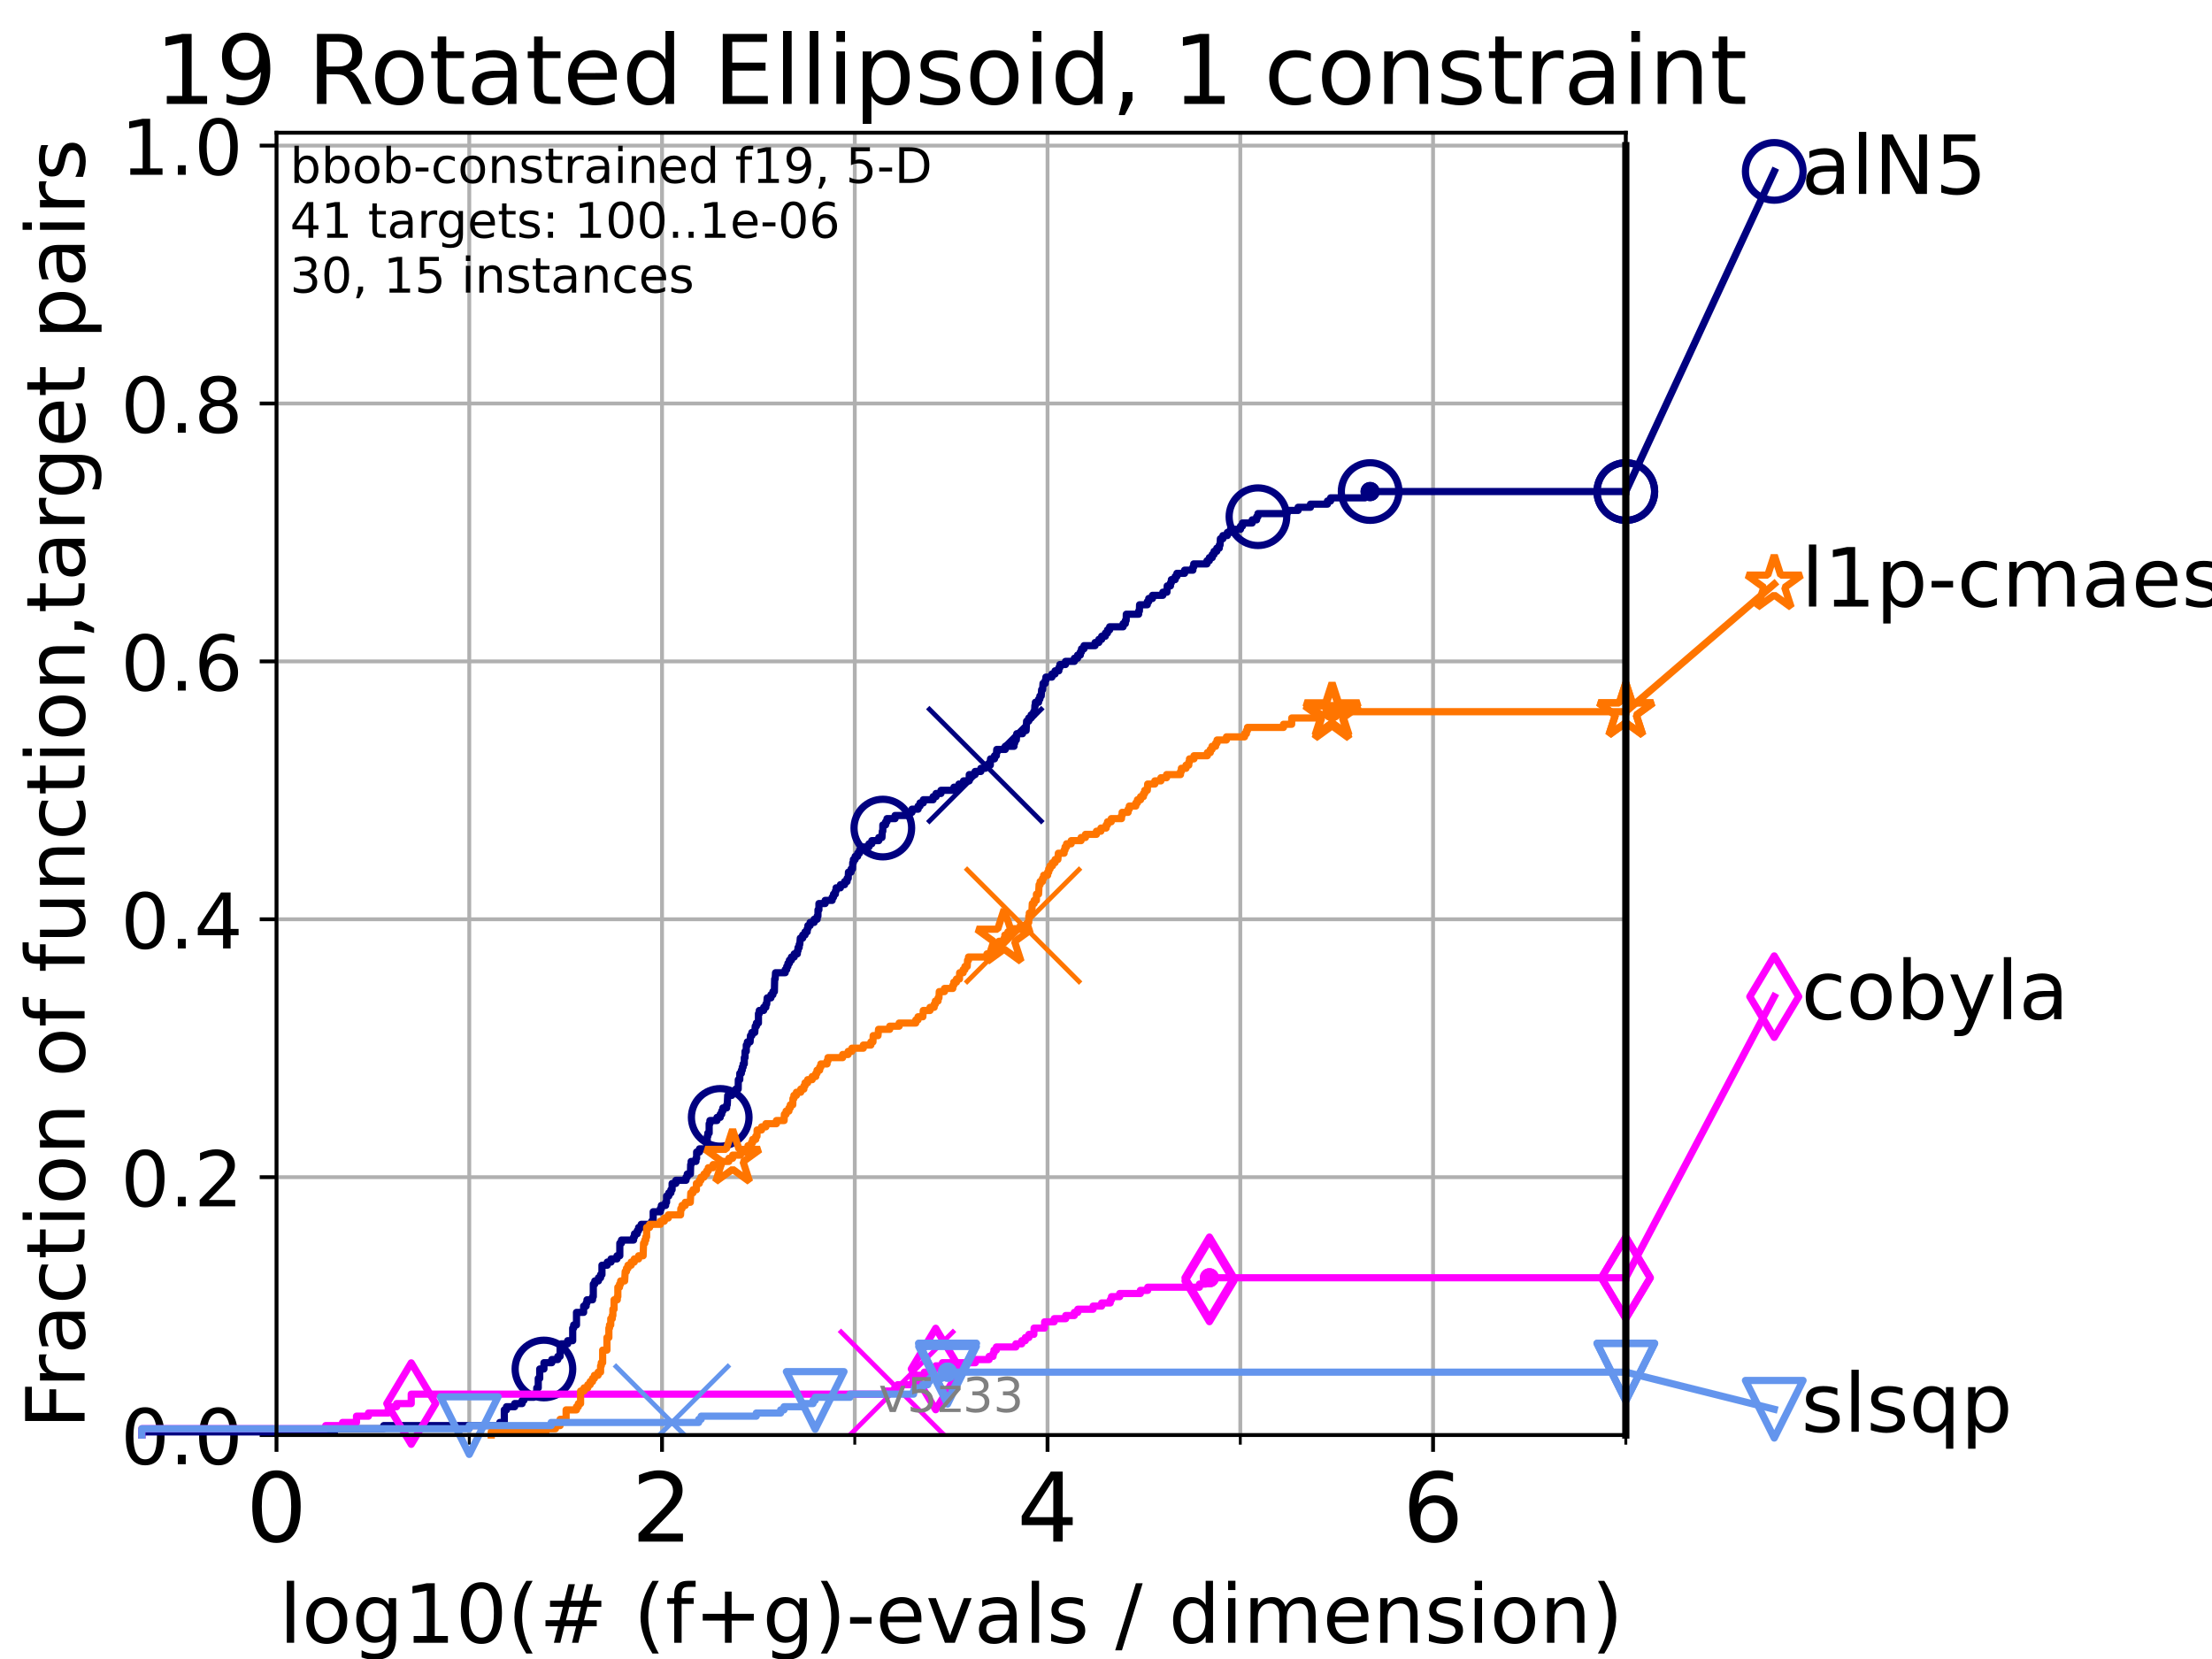 <?xml version="1.0" encoding="utf-8" standalone="no"?>
<!DOCTYPE svg PUBLIC "-//W3C//DTD SVG 1.1//EN"
  "http://www.w3.org/Graphics/SVG/1.1/DTD/svg11.dtd">
<!-- Created with matplotlib (https://matplotlib.org/) -->
<svg height="345.6pt" version="1.1" viewBox="0 0 460.8 345.6" width="460.8pt" xmlns="http://www.w3.org/2000/svg" xmlns:xlink="http://www.w3.org/1999/xlink">
 <defs>
  <style type="text/css">*{stroke-linecap:butt;stroke-linejoin:round;}</style>
 </defs>
 <g id="figure_1">
  <g id="patch_1">
   <path d="M 0 345.6 
L 460.8 345.6 
L 460.8 0 
L 0 0 
z
" style="fill:#ffffff;"/>
  </g>
  <g id="axes_1">
   <g id="patch_2">
    <path d="M 57.6 298.944 
L 338.688 298.944 
L 338.688 27.648 
L 57.6 27.648 
z
" style="fill:#ffffff;"/>
   </g>
   <g id="matplotlib.axis_1">
    <g id="xtick_1">
     <g id="line2d_1">
      <path clip-path="url(#pb3cd23c00e)" d="M 57.6 298.944 
L 57.6 27.648 
" style="fill:none;stroke:#b0b0b0;stroke-linecap:square;stroke-width:0.8;"/>
     </g>
     <g id="line2d_2">
      <defs>
       <path d="M 0 0 
L 0 3.5 
" id="me97afa41e3" style="stroke:#000000;stroke-width:0.8;"/>
      </defs>
      <g>
       <use style="stroke:#000000;stroke-width:0.8;" x="57.6" xlink:href="#me97afa41e3" y="298.944"/>
      </g>
     </g>
     <g id="text_1">
      <!-- 0 -->
      <g transform="translate(51.237 321.141)scale(0.2 -0.2)">
       <defs>
        <path d="M 31.781 66.406 
Q 24.172 66.406 20.328 58.906 
Q 16.5 51.422 16.5 36.375 
Q 16.5 21.391 20.328 13.891 
Q 24.172 6.391 31.781 6.391 
Q 39.453 6.391 43.281 13.891 
Q 47.125 21.391 47.125 36.375 
Q 47.125 51.422 43.281 58.906 
Q 39.453 66.406 31.781 66.406 
z
M 31.781 74.219 
Q 44.047 74.219 50.516 64.516 
Q 56.984 54.828 56.984 36.375 
Q 56.984 17.969 50.516 8.266 
Q 44.047 -1.422 31.781 -1.422 
Q 19.531 -1.422 13.062 8.266 
Q 6.594 17.969 6.594 36.375 
Q 6.594 54.828 13.062 64.516 
Q 19.531 74.219 31.781 74.219 
z
" id="DejaVuSans-48"/>
       </defs>
       <use xlink:href="#DejaVuSans-48"/>
      </g>
     </g>
    </g>
    <g id="xtick_2">
     <g id="line2d_3">
      <path clip-path="url(#pb3cd23c00e)" d="M 137.911 298.944 
L 137.911 27.648 
" style="fill:none;stroke:#b0b0b0;stroke-linecap:square;stroke-width:0.8;"/>
     </g>
     <g id="line2d_4">
      <g>
       <use style="stroke:#000000;stroke-width:0.8;" x="137.911" xlink:href="#me97afa41e3" y="298.944"/>
      </g>
     </g>
     <g id="text_2">
      <!-- 2 -->
      <g transform="translate(131.548 321.141)scale(0.2 -0.2)">
       <defs>
        <path d="M 19.188 8.297 
L 53.609 8.297 
L 53.609 0 
L 7.328 0 
L 7.328 8.297 
Q 12.938 14.109 22.625 23.891 
Q 32.328 33.688 34.812 36.531 
Q 39.547 41.844 41.422 45.531 
Q 43.312 49.219 43.312 52.781 
Q 43.312 58.594 39.234 62.25 
Q 35.156 65.922 28.609 65.922 
Q 23.969 65.922 18.812 64.312 
Q 13.672 62.703 7.812 59.422 
L 7.812 69.391 
Q 13.766 71.781 18.938 73 
Q 24.125 74.219 28.422 74.219 
Q 39.75 74.219 46.484 68.547 
Q 53.219 62.891 53.219 53.422 
Q 53.219 48.922 51.531 44.891 
Q 49.859 40.875 45.406 35.406 
Q 44.188 33.984 37.641 27.219 
Q 31.109 20.453 19.188 8.297 
z
" id="DejaVuSans-50"/>
       </defs>
       <use xlink:href="#DejaVuSans-50"/>
      </g>
     </g>
    </g>
    <g id="xtick_3">
     <g id="line2d_5">
      <path clip-path="url(#pb3cd23c00e)" d="M 218.222 298.944 
L 218.222 27.648 
" style="fill:none;stroke:#b0b0b0;stroke-linecap:square;stroke-width:0.8;"/>
     </g>
     <g id="line2d_6">
      <g>
       <use style="stroke:#000000;stroke-width:0.8;" x="218.222" xlink:href="#me97afa41e3" y="298.944"/>
      </g>
     </g>
     <g id="text_3">
      <!-- 4 -->
      <g transform="translate(211.859 321.141)scale(0.2 -0.2)">
       <defs>
        <path d="M 37.797 64.312 
L 12.891 25.391 
L 37.797 25.391 
z
M 35.203 72.906 
L 47.609 72.906 
L 47.609 25.391 
L 58.016 25.391 
L 58.016 17.188 
L 47.609 17.188 
L 47.609 0 
L 37.797 0 
L 37.797 17.188 
L 4.891 17.188 
L 4.891 26.703 
z
" id="DejaVuSans-52"/>
       </defs>
       <use xlink:href="#DejaVuSans-52"/>
      </g>
     </g>
    </g>
    <g id="xtick_4">
     <g id="line2d_7">
      <path clip-path="url(#pb3cd23c00e)" d="M 298.533 298.944 
L 298.533 27.648 
" style="fill:none;stroke:#b0b0b0;stroke-linecap:square;stroke-width:0.8;"/>
     </g>
     <g id="line2d_8">
      <g>
       <use style="stroke:#000000;stroke-width:0.8;" x="298.533" xlink:href="#me97afa41e3" y="298.944"/>
      </g>
     </g>
     <g id="text_4">
      <!-- 6 -->
      <g transform="translate(292.17 321.141)scale(0.2 -0.2)">
       <defs>
        <path d="M 33.016 40.375 
Q 26.375 40.375 22.484 35.828 
Q 18.609 31.297 18.609 23.391 
Q 18.609 15.531 22.484 10.953 
Q 26.375 6.391 33.016 6.391 
Q 39.656 6.391 43.531 10.953 
Q 47.406 15.531 47.406 23.391 
Q 47.406 31.297 43.531 35.828 
Q 39.656 40.375 33.016 40.375 
z
M 52.594 71.297 
L 52.594 62.312 
Q 48.875 64.062 45.094 64.984 
Q 41.312 65.922 37.594 65.922 
Q 27.828 65.922 22.672 59.328 
Q 17.531 52.734 16.797 39.406 
Q 19.672 43.656 24.016 45.922 
Q 28.375 48.188 33.594 48.188 
Q 44.578 48.188 50.953 41.516 
Q 57.328 34.859 57.328 23.391 
Q 57.328 12.156 50.688 5.359 
Q 44.047 -1.422 33.016 -1.422 
Q 20.359 -1.422 13.672 8.266 
Q 6.984 17.969 6.984 36.375 
Q 6.984 53.656 15.188 63.938 
Q 23.391 74.219 37.203 74.219 
Q 40.922 74.219 44.703 73.484 
Q 48.484 72.75 52.594 71.297 
z
" id="DejaVuSans-54"/>
       </defs>
       <use xlink:href="#DejaVuSans-54"/>
      </g>
     </g>
    </g>
    <g id="xtick_5">
     <g id="line2d_9">
      <path clip-path="url(#pb3cd23c00e)" d="M 97.755 298.944 
L 97.755 27.648 
" style="fill:none;stroke:#b0b0b0;stroke-linecap:square;stroke-width:0.8;"/>
     </g>
     <g id="line2d_10">
      <defs>
       <path d="M 0 0 
L 0 2 
" id="m93f61ebb53" style="stroke:#000000;stroke-width:0.6;"/>
      </defs>
      <g>
       <use style="stroke:#000000;stroke-width:0.6;" x="97.755" xlink:href="#m93f61ebb53" y="298.944"/>
      </g>
     </g>
    </g>
    <g id="xtick_6">
     <g id="line2d_11">
      <path clip-path="url(#pb3cd23c00e)" d="M 178.066 298.944 
L 178.066 27.648 
" style="fill:none;stroke:#b0b0b0;stroke-linecap:square;stroke-width:0.8;"/>
     </g>
     <g id="line2d_12">
      <g>
       <use style="stroke:#000000;stroke-width:0.6;" x="178.066" xlink:href="#m93f61ebb53" y="298.944"/>
      </g>
     </g>
    </g>
    <g id="xtick_7">
     <g id="line2d_13">
      <path clip-path="url(#pb3cd23c00e)" d="M 258.377 298.944 
L 258.377 27.648 
" style="fill:none;stroke:#b0b0b0;stroke-linecap:square;stroke-width:0.8;"/>
     </g>
     <g id="line2d_14">
      <g>
       <use style="stroke:#000000;stroke-width:0.6;" x="258.377" xlink:href="#m93f61ebb53" y="298.944"/>
      </g>
     </g>
    </g>
    <g id="xtick_8">
     <g id="line2d_15">
      <path clip-path="url(#pb3cd23c00e)" d="M 338.688 298.944 
L 338.688 27.648 
" style="fill:none;stroke:#b0b0b0;stroke-linecap:square;stroke-width:0.8;"/>
     </g>
     <g id="line2d_16">
      <g>
       <use style="stroke:#000000;stroke-width:0.6;" x="338.688" xlink:href="#m93f61ebb53" y="298.944"/>
      </g>
     </g>
    </g>
    <g id="text_5">
     <!-- log10(# (f+g)-evals / dimension) -->
     <g transform="translate(58.145 342.218)scale(0.17 -0.17)">
      <defs>
       <path d="M 9.422 75.984 
L 18.406 75.984 
L 18.406 0 
L 9.422 0 
z
" id="DejaVuSans-108"/>
       <path d="M 30.609 48.391 
Q 23.391 48.391 19.188 42.75 
Q 14.984 37.109 14.984 27.297 
Q 14.984 17.484 19.156 11.844 
Q 23.344 6.203 30.609 6.203 
Q 37.797 6.203 41.984 11.859 
Q 46.188 17.531 46.188 27.297 
Q 46.188 37.016 41.984 42.703 
Q 37.797 48.391 30.609 48.391 
z
M 30.609 56 
Q 42.328 56 49.016 48.375 
Q 55.719 40.766 55.719 27.297 
Q 55.719 13.875 49.016 6.219 
Q 42.328 -1.422 30.609 -1.422 
Q 18.844 -1.422 12.172 6.219 
Q 5.516 13.875 5.516 27.297 
Q 5.516 40.766 12.172 48.375 
Q 18.844 56 30.609 56 
z
" id="DejaVuSans-111"/>
       <path d="M 45.406 27.984 
Q 45.406 37.75 41.375 43.109 
Q 37.359 48.484 30.078 48.484 
Q 22.859 48.484 18.828 43.109 
Q 14.797 37.75 14.797 27.984 
Q 14.797 18.266 18.828 12.891 
Q 22.859 7.516 30.078 7.516 
Q 37.359 7.516 41.375 12.891 
Q 45.406 18.266 45.406 27.984 
z
M 54.391 6.781 
Q 54.391 -7.172 48.188 -13.984 
Q 42 -20.797 29.203 -20.797 
Q 24.469 -20.797 20.266 -20.094 
Q 16.062 -19.391 12.109 -17.922 
L 12.109 -9.188 
Q 16.062 -11.328 19.922 -12.344 
Q 23.781 -13.375 27.781 -13.375 
Q 36.625 -13.375 41.016 -8.766 
Q 45.406 -4.156 45.406 5.172 
L 45.406 9.625 
Q 42.625 4.781 38.281 2.391 
Q 33.938 0 27.875 0 
Q 17.828 0 11.672 7.656 
Q 5.516 15.328 5.516 27.984 
Q 5.516 40.672 11.672 48.328 
Q 17.828 56 27.875 56 
Q 33.938 56 38.281 53.609 
Q 42.625 51.219 45.406 46.391 
L 45.406 54.688 
L 54.391 54.688 
z
" id="DejaVuSans-103"/>
       <path d="M 12.406 8.297 
L 28.516 8.297 
L 28.516 63.922 
L 10.984 60.406 
L 10.984 69.391 
L 28.422 72.906 
L 38.281 72.906 
L 38.281 8.297 
L 54.391 8.297 
L 54.391 0 
L 12.406 0 
z
" id="DejaVuSans-49"/>
       <path d="M 31 75.875 
Q 24.469 64.656 21.281 53.656 
Q 18.109 42.672 18.109 31.391 
Q 18.109 20.125 21.312 9.062 
Q 24.516 -2 31 -13.188 
L 23.188 -13.188 
Q 15.875 -1.703 12.234 9.375 
Q 8.594 20.453 8.594 31.391 
Q 8.594 42.281 12.203 53.312 
Q 15.828 64.359 23.188 75.875 
z
" id="DejaVuSans-40"/>
       <path d="M 51.125 44 
L 36.922 44 
L 32.812 27.688 
L 47.125 27.688 
z
M 43.797 71.781 
L 38.719 51.516 
L 52.984 51.516 
L 58.109 71.781 
L 65.922 71.781 
L 60.891 51.516 
L 76.125 51.516 
L 76.125 44 
L 58.984 44 
L 54.984 27.688 
L 70.516 27.688 
L 70.516 20.219 
L 53.078 20.219 
L 48 0 
L 40.188 0 
L 45.219 20.219 
L 30.906 20.219 
L 25.875 0 
L 18.016 0 
L 23.094 20.219 
L 7.719 20.219 
L 7.719 27.688 
L 24.906 27.688 
L 29 44 
L 13.281 44 
L 13.281 51.516 
L 30.906 51.516 
L 35.891 71.781 
z
" id="DejaVuSans-35"/>
       <path id="DejaVuSans-32"/>
       <path d="M 37.109 75.984 
L 37.109 68.5 
L 28.516 68.5 
Q 23.688 68.5 21.797 66.547 
Q 19.922 64.594 19.922 59.516 
L 19.922 54.688 
L 34.719 54.688 
L 34.719 47.703 
L 19.922 47.703 
L 19.922 0 
L 10.891 0 
L 10.891 47.703 
L 2.297 47.703 
L 2.297 54.688 
L 10.891 54.688 
L 10.891 58.5 
Q 10.891 67.625 15.141 71.797 
Q 19.391 75.984 28.609 75.984 
z
" id="DejaVuSans-102"/>
       <path d="M 46 62.703 
L 46 35.5 
L 73.188 35.5 
L 73.188 27.203 
L 46 27.203 
L 46 0 
L 37.797 0 
L 37.797 27.203 
L 10.594 27.203 
L 10.594 35.5 
L 37.797 35.5 
L 37.797 62.703 
z
" id="DejaVuSans-43"/>
       <path d="M 8.016 75.875 
L 15.828 75.875 
Q 23.141 64.359 26.781 53.312 
Q 30.422 42.281 30.422 31.391 
Q 30.422 20.453 26.781 9.375 
Q 23.141 -1.703 15.828 -13.188 
L 8.016 -13.188 
Q 14.5 -2 17.703 9.062 
Q 20.906 20.125 20.906 31.391 
Q 20.906 42.672 17.703 53.656 
Q 14.5 64.656 8.016 75.875 
z
" id="DejaVuSans-41"/>
       <path d="M 4.891 31.391 
L 31.203 31.391 
L 31.203 23.391 
L 4.891 23.391 
z
" id="DejaVuSans-45"/>
       <path d="M 56.203 29.594 
L 56.203 25.203 
L 14.891 25.203 
Q 15.484 15.922 20.484 11.062 
Q 25.484 6.203 34.422 6.203 
Q 39.594 6.203 44.453 7.469 
Q 49.312 8.734 54.109 11.281 
L 54.109 2.781 
Q 49.266 0.734 44.188 -0.344 
Q 39.109 -1.422 33.891 -1.422 
Q 20.797 -1.422 13.156 6.188 
Q 5.516 13.812 5.516 26.812 
Q 5.516 40.234 12.766 48.109 
Q 20.016 56 32.328 56 
Q 43.359 56 49.781 48.891 
Q 56.203 41.797 56.203 29.594 
z
M 47.219 32.234 
Q 47.125 39.594 43.094 43.984 
Q 39.062 48.391 32.422 48.391 
Q 24.906 48.391 20.391 44.141 
Q 15.875 39.891 15.188 32.172 
z
" id="DejaVuSans-101"/>
       <path d="M 2.984 54.688 
L 12.5 54.688 
L 29.594 8.797 
L 46.688 54.688 
L 56.203 54.688 
L 35.688 0 
L 23.484 0 
z
" id="DejaVuSans-118"/>
       <path d="M 34.281 27.484 
Q 23.391 27.484 19.188 25 
Q 14.984 22.516 14.984 16.5 
Q 14.984 11.719 18.141 8.906 
Q 21.297 6.109 26.703 6.109 
Q 34.188 6.109 38.703 11.406 
Q 43.219 16.703 43.219 25.484 
L 43.219 27.484 
z
M 52.203 31.203 
L 52.203 0 
L 43.219 0 
L 43.219 8.297 
Q 40.141 3.328 35.547 0.953 
Q 30.953 -1.422 24.312 -1.422 
Q 15.922 -1.422 10.953 3.297 
Q 6 8.016 6 15.922 
Q 6 25.141 12.172 29.828 
Q 18.359 34.516 30.609 34.516 
L 43.219 34.516 
L 43.219 35.406 
Q 43.219 41.609 39.141 45 
Q 35.062 48.391 27.688 48.391 
Q 23 48.391 18.547 47.266 
Q 14.109 46.141 10.016 43.891 
L 10.016 52.203 
Q 14.938 54.109 19.578 55.047 
Q 24.219 56 28.609 56 
Q 40.484 56 46.344 49.844 
Q 52.203 43.703 52.203 31.203 
z
" id="DejaVuSans-97"/>
       <path d="M 44.281 53.078 
L 44.281 44.578 
Q 40.484 46.531 36.375 47.5 
Q 32.281 48.484 27.875 48.484 
Q 21.188 48.484 17.844 46.438 
Q 14.5 44.391 14.5 40.281 
Q 14.5 37.156 16.891 35.375 
Q 19.281 33.594 26.516 31.984 
L 29.594 31.297 
Q 39.156 29.25 43.188 25.516 
Q 47.219 21.781 47.219 15.094 
Q 47.219 7.469 41.188 3.016 
Q 35.156 -1.422 24.609 -1.422 
Q 20.219 -1.422 15.453 -0.562 
Q 10.688 0.297 5.422 2 
L 5.422 11.281 
Q 10.406 8.688 15.234 7.391 
Q 20.062 6.109 24.812 6.109 
Q 31.156 6.109 34.562 8.281 
Q 37.984 10.453 37.984 14.406 
Q 37.984 18.062 35.516 20.016 
Q 33.062 21.969 24.703 23.781 
L 21.578 24.516 
Q 13.234 26.266 9.516 29.906 
Q 5.812 33.547 5.812 39.891 
Q 5.812 47.609 11.281 51.797 
Q 16.75 56 26.812 56 
Q 31.781 56 36.172 55.266 
Q 40.578 54.547 44.281 53.078 
z
" id="DejaVuSans-115"/>
       <path d="M 25.391 72.906 
L 33.688 72.906 
L 8.297 -9.281 
L 0 -9.281 
z
" id="DejaVuSans-47"/>
       <path d="M 45.406 46.391 
L 45.406 75.984 
L 54.391 75.984 
L 54.391 0 
L 45.406 0 
L 45.406 8.203 
Q 42.578 3.328 38.25 0.953 
Q 33.938 -1.422 27.875 -1.422 
Q 17.969 -1.422 11.734 6.484 
Q 5.516 14.406 5.516 27.297 
Q 5.516 40.188 11.734 48.094 
Q 17.969 56 27.875 56 
Q 33.938 56 38.25 53.625 
Q 42.578 51.266 45.406 46.391 
z
M 14.797 27.297 
Q 14.797 17.391 18.875 11.75 
Q 22.953 6.109 30.078 6.109 
Q 37.203 6.109 41.297 11.75 
Q 45.406 17.391 45.406 27.297 
Q 45.406 37.203 41.297 42.844 
Q 37.203 48.484 30.078 48.484 
Q 22.953 48.484 18.875 42.844 
Q 14.797 37.203 14.797 27.297 
z
" id="DejaVuSans-100"/>
       <path d="M 9.422 54.688 
L 18.406 54.688 
L 18.406 0 
L 9.422 0 
z
M 9.422 75.984 
L 18.406 75.984 
L 18.406 64.594 
L 9.422 64.594 
z
" id="DejaVuSans-105"/>
       <path d="M 52 44.188 
Q 55.375 50.25 60.062 53.125 
Q 64.75 56 71.094 56 
Q 79.641 56 84.281 50.016 
Q 88.922 44.047 88.922 33.016 
L 88.922 0 
L 79.891 0 
L 79.891 32.719 
Q 79.891 40.578 77.094 44.375 
Q 74.312 48.188 68.609 48.188 
Q 61.625 48.188 57.562 43.547 
Q 53.516 38.922 53.516 30.906 
L 53.516 0 
L 44.484 0 
L 44.484 32.719 
Q 44.484 40.625 41.703 44.406 
Q 38.922 48.188 33.109 48.188 
Q 26.219 48.188 22.156 43.531 
Q 18.109 38.875 18.109 30.906 
L 18.109 0 
L 9.078 0 
L 9.078 54.688 
L 18.109 54.688 
L 18.109 46.188 
Q 21.188 51.219 25.484 53.609 
Q 29.781 56 35.688 56 
Q 41.656 56 45.828 52.969 
Q 50 49.953 52 44.188 
z
" id="DejaVuSans-109"/>
       <path d="M 54.891 33.016 
L 54.891 0 
L 45.906 0 
L 45.906 32.719 
Q 45.906 40.484 42.875 44.328 
Q 39.844 48.188 33.797 48.188 
Q 26.516 48.188 22.312 43.547 
Q 18.109 38.922 18.109 30.906 
L 18.109 0 
L 9.078 0 
L 9.078 54.688 
L 18.109 54.688 
L 18.109 46.188 
Q 21.344 51.125 25.703 53.562 
Q 30.078 56 35.797 56 
Q 45.219 56 50.047 50.172 
Q 54.891 44.344 54.891 33.016 
z
" id="DejaVuSans-110"/>
      </defs>
      <use xlink:href="#DejaVuSans-108"/>
      <use x="27.783" xlink:href="#DejaVuSans-111"/>
      <use x="88.965" xlink:href="#DejaVuSans-103"/>
      <use x="152.441" xlink:href="#DejaVuSans-49"/>
      <use x="216.064" xlink:href="#DejaVuSans-48"/>
      <use x="279.688" xlink:href="#DejaVuSans-40"/>
      <use x="318.701" xlink:href="#DejaVuSans-35"/>
      <use x="402.49" xlink:href="#DejaVuSans-32"/>
      <use x="434.277" xlink:href="#DejaVuSans-40"/>
      <use x="473.291" xlink:href="#DejaVuSans-102"/>
      <use x="508.496" xlink:href="#DejaVuSans-43"/>
      <use x="592.285" xlink:href="#DejaVuSans-103"/>
      <use x="655.762" xlink:href="#DejaVuSans-41"/>
      <use x="694.775" xlink:href="#DejaVuSans-45"/>
      <use x="730.859" xlink:href="#DejaVuSans-101"/>
      <use x="792.383" xlink:href="#DejaVuSans-118"/>
      <use x="851.562" xlink:href="#DejaVuSans-97"/>
      <use x="912.842" xlink:href="#DejaVuSans-108"/>
      <use x="940.625" xlink:href="#DejaVuSans-115"/>
      <use x="992.725" xlink:href="#DejaVuSans-32"/>
      <use x="1024.512" xlink:href="#DejaVuSans-47"/>
      <use x="1058.203" xlink:href="#DejaVuSans-32"/>
      <use x="1089.99" xlink:href="#DejaVuSans-100"/>
      <use x="1153.467" xlink:href="#DejaVuSans-105"/>
      <use x="1181.25" xlink:href="#DejaVuSans-109"/>
      <use x="1278.662" xlink:href="#DejaVuSans-101"/>
      <use x="1340.186" xlink:href="#DejaVuSans-110"/>
      <use x="1403.564" xlink:href="#DejaVuSans-115"/>
      <use x="1455.664" xlink:href="#DejaVuSans-105"/>
      <use x="1483.447" xlink:href="#DejaVuSans-111"/>
      <use x="1544.629" xlink:href="#DejaVuSans-110"/>
      <use x="1608.008" xlink:href="#DejaVuSans-41"/>
     </g>
    </g>
   </g>
   <g id="matplotlib.axis_2">
    <g id="ytick_1">
     <g id="line2d_17">
      <path clip-path="url(#pb3cd23c00e)" d="M 57.6 298.944 
L 338.688 298.944 
" style="fill:none;stroke:#b0b0b0;stroke-linecap:square;stroke-width:0.8;"/>
     </g>
     <g id="line2d_18">
      <defs>
       <path d="M 0 0 
L -3.5 0 
" id="m35f04c08e7" style="stroke:#000000;stroke-width:0.8;"/>
      </defs>
      <g>
       <use style="stroke:#000000;stroke-width:0.8;" x="57.6" xlink:href="#m35f04c08e7" y="298.944"/>
      </g>
     </g>
     <g id="text_6">
      <!-- 0.0 -->
      <g transform="translate(25.155 305.023)scale(0.16 -0.16)">
       <defs>
        <path d="M 10.688 12.406 
L 21 12.406 
L 21 0 
L 10.688 0 
z
" id="DejaVuSans-46"/>
       </defs>
       <use xlink:href="#DejaVuSans-48"/>
       <use x="63.623" xlink:href="#DejaVuSans-46"/>
       <use x="95.41" xlink:href="#DejaVuSans-48"/>
      </g>
     </g>
    </g>
    <g id="ytick_2">
     <g id="line2d_19">
      <path clip-path="url(#pb3cd23c00e)" d="M 57.6 245.222 
L 338.688 245.222 
" style="fill:none;stroke:#b0b0b0;stroke-linecap:square;stroke-width:0.8;"/>
     </g>
     <g id="line2d_20">
      <g>
       <use style="stroke:#000000;stroke-width:0.8;" x="57.6" xlink:href="#m35f04c08e7" y="245.222"/>
      </g>
     </g>
     <g id="text_7">
      <!-- 0.2 -->
      <g transform="translate(25.155 251.301)scale(0.16 -0.16)">
       <use xlink:href="#DejaVuSans-48"/>
       <use x="63.623" xlink:href="#DejaVuSans-46"/>
       <use x="95.41" xlink:href="#DejaVuSans-50"/>
      </g>
     </g>
    </g>
    <g id="ytick_3">
     <g id="line2d_21">
      <path clip-path="url(#pb3cd23c00e)" d="M 57.6 191.5 
L 338.688 191.5 
" style="fill:none;stroke:#b0b0b0;stroke-linecap:square;stroke-width:0.8;"/>
     </g>
     <g id="line2d_22">
      <g>
       <use style="stroke:#000000;stroke-width:0.8;" x="57.6" xlink:href="#m35f04c08e7" y="191.5"/>
      </g>
     </g>
     <g id="text_8">
      <!-- 0.4 -->
      <g transform="translate(25.155 197.579)scale(0.16 -0.16)">
       <use xlink:href="#DejaVuSans-48"/>
       <use x="63.623" xlink:href="#DejaVuSans-46"/>
       <use x="95.41" xlink:href="#DejaVuSans-52"/>
      </g>
     </g>
    </g>
    <g id="ytick_4">
     <g id="line2d_23">
      <path clip-path="url(#pb3cd23c00e)" d="M 57.6 137.778 
L 338.688 137.778 
" style="fill:none;stroke:#b0b0b0;stroke-linecap:square;stroke-width:0.8;"/>
     </g>
     <g id="line2d_24">
      <g>
       <use style="stroke:#000000;stroke-width:0.8;" x="57.6" xlink:href="#m35f04c08e7" y="137.778"/>
      </g>
     </g>
     <g id="text_9">
      <!-- 0.6 -->
      <g transform="translate(25.155 143.857)scale(0.16 -0.16)">
       <use xlink:href="#DejaVuSans-48"/>
       <use x="63.623" xlink:href="#DejaVuSans-46"/>
       <use x="95.41" xlink:href="#DejaVuSans-54"/>
      </g>
     </g>
    </g>
    <g id="ytick_5">
     <g id="line2d_25">
      <path clip-path="url(#pb3cd23c00e)" d="M 57.6 84.056 
L 338.688 84.056 
" style="fill:none;stroke:#b0b0b0;stroke-linecap:square;stroke-width:0.8;"/>
     </g>
     <g id="line2d_26">
      <g>
       <use style="stroke:#000000;stroke-width:0.8;" x="57.6" xlink:href="#m35f04c08e7" y="84.056"/>
      </g>
     </g>
     <g id="text_10">
      <!-- 0.8 -->
      <g transform="translate(25.155 90.135)scale(0.16 -0.16)">
       <defs>
        <path d="M 31.781 34.625 
Q 24.75 34.625 20.719 30.859 
Q 16.703 27.094 16.703 20.516 
Q 16.703 13.922 20.719 10.156 
Q 24.75 6.391 31.781 6.391 
Q 38.812 6.391 42.859 10.172 
Q 46.922 13.969 46.922 20.516 
Q 46.922 27.094 42.891 30.859 
Q 38.875 34.625 31.781 34.625 
z
M 21.922 38.812 
Q 15.578 40.375 12.031 44.719 
Q 8.5 49.078 8.5 55.328 
Q 8.5 64.062 14.719 69.141 
Q 20.953 74.219 31.781 74.219 
Q 42.672 74.219 48.875 69.141 
Q 55.078 64.062 55.078 55.328 
Q 55.078 49.078 51.531 44.719 
Q 48 40.375 41.703 38.812 
Q 48.828 37.156 52.797 32.312 
Q 56.781 27.484 56.781 20.516 
Q 56.781 9.906 50.312 4.234 
Q 43.844 -1.422 31.781 -1.422 
Q 19.734 -1.422 13.25 4.234 
Q 6.781 9.906 6.781 20.516 
Q 6.781 27.484 10.781 32.312 
Q 14.797 37.156 21.922 38.812 
z
M 18.312 54.391 
Q 18.312 48.734 21.844 45.562 
Q 25.391 42.391 31.781 42.391 
Q 38.141 42.391 41.719 45.562 
Q 45.312 48.734 45.312 54.391 
Q 45.312 60.062 41.719 63.234 
Q 38.141 66.406 31.781 66.406 
Q 25.391 66.406 21.844 63.234 
Q 18.312 60.062 18.312 54.391 
z
" id="DejaVuSans-56"/>
       </defs>
       <use xlink:href="#DejaVuSans-48"/>
       <use x="63.623" xlink:href="#DejaVuSans-46"/>
       <use x="95.41" xlink:href="#DejaVuSans-56"/>
      </g>
     </g>
    </g>
    <g id="ytick_6">
     <g id="line2d_27">
      <path clip-path="url(#pb3cd23c00e)" d="M 57.6 30.334 
L 338.688 30.334 
" style="fill:none;stroke:#b0b0b0;stroke-linecap:square;stroke-width:0.8;"/>
     </g>
     <g id="line2d_28">
      <g>
       <use style="stroke:#000000;stroke-width:0.8;" x="57.6" xlink:href="#m35f04c08e7" y="30.334"/>
      </g>
     </g>
     <g id="text_11">
      <!-- 1.0 -->
      <g transform="translate(25.155 36.413)scale(0.16 -0.16)">
       <use xlink:href="#DejaVuSans-49"/>
       <use x="63.623" xlink:href="#DejaVuSans-46"/>
       <use x="95.41" xlink:href="#DejaVuSans-48"/>
      </g>
     </g>
    </g>
    <g id="text_12">
     <!-- Fraction of function,target pairs -->
     <g transform="translate(17.62 297.681)rotate(-90)scale(0.17 -0.17)">
      <defs>
       <path d="M 9.812 72.906 
L 51.703 72.906 
L 51.703 64.594 
L 19.672 64.594 
L 19.672 43.109 
L 48.578 43.109 
L 48.578 34.812 
L 19.672 34.812 
L 19.672 0 
L 9.812 0 
z
" id="DejaVuSans-70"/>
       <path d="M 41.109 46.297 
Q 39.594 47.172 37.812 47.578 
Q 36.031 48 33.891 48 
Q 26.266 48 22.188 43.047 
Q 18.109 38.094 18.109 28.812 
L 18.109 0 
L 9.078 0 
L 9.078 54.688 
L 18.109 54.688 
L 18.109 46.188 
Q 20.953 51.172 25.484 53.578 
Q 30.031 56 36.531 56 
Q 37.453 56 38.578 55.875 
Q 39.703 55.766 41.062 55.516 
z
" id="DejaVuSans-114"/>
       <path d="M 48.781 52.594 
L 48.781 44.188 
Q 44.969 46.297 41.141 47.344 
Q 37.312 48.391 33.406 48.391 
Q 24.656 48.391 19.812 42.844 
Q 14.984 37.312 14.984 27.297 
Q 14.984 17.281 19.812 11.734 
Q 24.656 6.203 33.406 6.203 
Q 37.312 6.203 41.141 7.25 
Q 44.969 8.297 48.781 10.406 
L 48.781 2.094 
Q 45.016 0.344 40.984 -0.531 
Q 36.969 -1.422 32.422 -1.422 
Q 20.062 -1.422 12.781 6.344 
Q 5.516 14.109 5.516 27.297 
Q 5.516 40.672 12.859 48.328 
Q 20.219 56 33.016 56 
Q 37.156 56 41.109 55.141 
Q 45.062 54.297 48.781 52.594 
z
" id="DejaVuSans-99"/>
       <path d="M 18.312 70.219 
L 18.312 54.688 
L 36.812 54.688 
L 36.812 47.703 
L 18.312 47.703 
L 18.312 18.016 
Q 18.312 11.328 20.141 9.422 
Q 21.969 7.516 27.594 7.516 
L 36.812 7.516 
L 36.812 0 
L 27.594 0 
Q 17.188 0 13.234 3.875 
Q 9.281 7.766 9.281 18.016 
L 9.281 47.703 
L 2.688 47.703 
L 2.688 54.688 
L 9.281 54.688 
L 9.281 70.219 
z
" id="DejaVuSans-116"/>
       <path d="M 8.5 21.578 
L 8.5 54.688 
L 17.484 54.688 
L 17.484 21.922 
Q 17.484 14.156 20.5 10.266 
Q 23.531 6.391 29.594 6.391 
Q 36.859 6.391 41.078 11.031 
Q 45.312 15.672 45.312 23.688 
L 45.312 54.688 
L 54.297 54.688 
L 54.297 0 
L 45.312 0 
L 45.312 8.406 
Q 42.047 3.422 37.719 1 
Q 33.406 -1.422 27.688 -1.422 
Q 18.266 -1.422 13.375 4.438 
Q 8.5 10.297 8.5 21.578 
z
M 31.109 56 
z
" id="DejaVuSans-117"/>
       <path d="M 11.719 12.406 
L 22.016 12.406 
L 22.016 4 
L 14.016 -11.625 
L 7.719 -11.625 
L 11.719 4 
z
" id="DejaVuSans-44"/>
       <path d="M 18.109 8.203 
L 18.109 -20.797 
L 9.078 -20.797 
L 9.078 54.688 
L 18.109 54.688 
L 18.109 46.391 
Q 20.953 51.266 25.266 53.625 
Q 29.594 56 35.594 56 
Q 45.562 56 51.781 48.094 
Q 58.016 40.188 58.016 27.297 
Q 58.016 14.406 51.781 6.484 
Q 45.562 -1.422 35.594 -1.422 
Q 29.594 -1.422 25.266 0.953 
Q 20.953 3.328 18.109 8.203 
z
M 48.688 27.297 
Q 48.688 37.203 44.609 42.844 
Q 40.531 48.484 33.406 48.484 
Q 26.266 48.484 22.188 42.844 
Q 18.109 37.203 18.109 27.297 
Q 18.109 17.391 22.188 11.75 
Q 26.266 6.109 33.406 6.109 
Q 40.531 6.109 44.609 11.75 
Q 48.688 17.391 48.688 27.297 
z
" id="DejaVuSans-112"/>
      </defs>
      <use xlink:href="#DejaVuSans-70"/>
      <use x="50.27" xlink:href="#DejaVuSans-114"/>
      <use x="91.383" xlink:href="#DejaVuSans-97"/>
      <use x="152.662" xlink:href="#DejaVuSans-99"/>
      <use x="207.643" xlink:href="#DejaVuSans-116"/>
      <use x="246.852" xlink:href="#DejaVuSans-105"/>
      <use x="274.635" xlink:href="#DejaVuSans-111"/>
      <use x="335.816" xlink:href="#DejaVuSans-110"/>
      <use x="399.195" xlink:href="#DejaVuSans-32"/>
      <use x="430.982" xlink:href="#DejaVuSans-111"/>
      <use x="492.164" xlink:href="#DejaVuSans-102"/>
      <use x="527.369" xlink:href="#DejaVuSans-32"/>
      <use x="559.156" xlink:href="#DejaVuSans-102"/>
      <use x="594.361" xlink:href="#DejaVuSans-117"/>
      <use x="657.74" xlink:href="#DejaVuSans-110"/>
      <use x="721.119" xlink:href="#DejaVuSans-99"/>
      <use x="776.1" xlink:href="#DejaVuSans-116"/>
      <use x="815.309" xlink:href="#DejaVuSans-105"/>
      <use x="843.092" xlink:href="#DejaVuSans-111"/>
      <use x="904.273" xlink:href="#DejaVuSans-110"/>
      <use x="967.652" xlink:href="#DejaVuSans-44"/>
      <use x="999.439" xlink:href="#DejaVuSans-116"/>
      <use x="1038.648" xlink:href="#DejaVuSans-97"/>
      <use x="1099.928" xlink:href="#DejaVuSans-114"/>
      <use x="1139.291" xlink:href="#DejaVuSans-103"/>
      <use x="1202.768" xlink:href="#DejaVuSans-101"/>
      <use x="1264.291" xlink:href="#DejaVuSans-116"/>
      <use x="1303.5" xlink:href="#DejaVuSans-32"/>
      <use x="1335.287" xlink:href="#DejaVuSans-112"/>
      <use x="1398.764" xlink:href="#DejaVuSans-97"/>
      <use x="1460.043" xlink:href="#DejaVuSans-105"/>
      <use x="1487.826" xlink:href="#DejaVuSans-114"/>
      <use x="1528.939" xlink:href="#DejaVuSans-115"/>
     </g>
    </g>
   </g>
   <g id="line2d_29">
    <defs>
     <path d="M 0 1.5 
C 0.398 1.5 0.779 1.342 1.061 1.061 
C 1.342 0.779 1.5 0.398 1.5 0 
C 1.5 -0.398 1.342 -0.779 1.061 -1.061 
C 0.779 -1.342 0.398 -1.5 0 -1.5 
C -0.398 -1.5 -0.779 -1.342 -1.061 -1.061 
C -1.342 -0.779 -1.5 -0.398 -1.5 0 
C -1.5 0.398 -1.342 0.779 -1.061 1.061 
C -0.779 1.342 -0.398 1.5 0 1.5 
z
" id="m4a0a7acd6f" style="stroke:#000080;"/>
    </defs>
    <g>
     <use style="fill:#000080;stroke:#000080;" x="285.424" xlink:href="#m4a0a7acd6f" y="102.4"/>
     <use style="fill:#000080;stroke:#000080;" x="285.424" xlink:href="#m4a0a7acd6f" y="102.4"/>
    </g>
   </g>
   <g id="line2d_30">
    <path d="M 29.533 298.944 
L 29.533 298.289 
L 69.688 298.289 
L 69.688 297.634 
L 79.939 297.634 
L 79.939 296.979 
L 104.115 296.979 
L 104.115 296.323 
L 105.057 296.323 
L 105.057 293.703 
L 105.51 293.703 
L 105.51 293.048 
L 107.213 293.048 
L 107.213 292.393 
L 108.764 292.393 
L 108.764 291.737 
L 109.132 291.737 
L 109.132 291.082 
L 111.186 291.082 
L 111.186 290.427 
L 111.82 290.427 
L 111.82 289.117 
L 112.128 289.117 
L 112.128 287.151 
L 112.432 287.151 
L 112.432 285.186 
L 113.311 285.186 
L 113.311 283.876 
L 114.947 283.876 
L 114.947 283.22 
L 116.203 283.22 
L 116.203 282.565 
L 116.68 282.565 
L 116.68 280.6 
L 116.914 280.6 
L 116.914 279.945 
L 118.257 279.945 
L 118.257 279.29 
L 119.301 279.29 
L 119.301 276.669 
L 119.503 276.669 
L 119.503 276.014 
L 120.094 276.014 
L 120.094 273.393 
L 121.579 273.393 
L 121.579 272.083 
L 122.105 272.083 
L 122.105 271.428 
L 122.277 271.428 
L 122.277 270.773 
L 123.434 270.773 
L 123.434 270.118 
L 123.594 270.118 
L 123.594 267.497 
L 123.908 267.497 
L 123.908 266.842 
L 124.669 266.842 
L 124.669 266.187 
L 125.111 266.187 
L 125.111 265.532 
L 125.399 265.532 
L 125.399 263.566 
L 126.507 263.566 
L 126.507 262.911 
L 127.294 262.911 
L 127.294 262.256 
L 128.531 262.256 
L 128.531 261.601 
L 129.118 261.601 
L 129.118 258.98 
L 129.461 258.98 
L 129.461 258.325 
L 131.987 258.325 
L 131.987 257.67 
L 132.182 257.67 
L 132.182 257.015 
L 132.754 257.015 
L 132.754 256.36 
L 133.033 256.36 
L 133.033 255.704 
L 133.578 255.704 
L 133.578 255.049 
L 135.761 255.049 
L 135.761 254.394 
L 136.073 254.394 
L 136.073 252.429 
L 137.559 252.429 
L 137.559 251.773 
L 137.771 251.773 
L 137.771 251.118 
L 138.662 251.118 
L 138.662 250.463 
L 138.861 250.463 
L 138.861 249.153 
L 139.317 249.153 
L 139.317 248.498 
L 139.762 248.498 
L 139.762 247.843 
L 140.011 247.843 
L 140.011 246.532 
L 140.797 246.532 
L 140.797 245.877 
L 142.91 245.877 
L 142.91 245.222 
L 143.17 245.222 
L 143.17 244.567 
L 143.828 244.567 
L 143.878 242.601 
L 143.977 242.601 
L 143.977 241.946 
L 144.982 241.946 
L 144.982 241.291 
L 145.121 241.291 
L 145.121 239.981 
L 145.711 239.981 
L 145.711 239.326 
L 147.328 239.326 
L 147.328 236.705 
L 147.45 236.705 
L 147.45 236.05 
L 147.73 236.05 
L 147.73 234.085 
L 147.888 234.085 
L 147.888 233.429 
L 149.359 233.429 
L 149.359 232.774 
L 150.034 232.774 
L 150.034 232.119 
L 150.344 232.119 
L 150.344 231.464 
L 150.582 231.464 
L 150.582 230.809 
L 151.373 230.809 
L 151.373 230.154 
L 151.502 230.154 
L 151.597 228.188 
L 152.466 228.188 
L 152.466 227.533 
L 153.265 227.533 
L 153.265 226.878 
L 153.778 226.878 
L 153.806 224.912 
L 154.112 224.912 
L 154.112 223.602 
L 154.44 223.602 
L 154.44 222.947 
L 154.628 222.947 
L 154.628 222.292 
L 154.814 222.292 
L 154.814 221.637 
L 155.051 221.637 
L 155.051 220.326 
L 155.207 220.326 
L 155.207 219.016 
L 155.463 219.016 
L 155.463 217.706 
L 155.691 217.706 
L 155.691 217.051 
L 156.261 217.051 
L 156.334 215.74 
L 156.622 215.74 
L 156.622 215.085 
L 157.232 215.085 
L 157.324 213.775 
L 157.574 213.775 
L 157.574 213.12 
L 157.998 213.12 
L 157.998 211.154 
L 158.174 211.154 
L 158.174 210.499 
L 159.088 210.499 
L 159.088 209.844 
L 159.538 209.844 
L 159.538 209.189 
L 159.718 209.189 
L 159.818 207.879 
L 160.595 207.879 
L 160.595 207.224 
L 161.008 207.224 
L 161.008 206.568 
L 161.32 206.568 
L 161.375 203.948 
L 161.484 203.948 
L 161.556 202.638 
L 163.574 202.638 
L 163.574 201.982 
L 163.891 201.982 
L 163.891 201.327 
L 164.141 201.327 
L 164.141 200.672 
L 164.448 200.672 
L 164.448 200.017 
L 164.87 200.017 
L 164.87 199.362 
L 165.454 199.362 
L 165.454 198.707 
L 166.103 198.707 
L 166.103 198.052 
L 166.241 198.052 
L 166.241 197.396 
L 166.487 197.396 
L 166.487 196.741 
L 166.609 196.741 
L 166.716 195.431 
L 167.217 195.431 
L 167.217 194.776 
L 167.704 194.776 
L 167.704 194.121 
L 168.153 194.121 
L 168.153 193.465 
L 168.3 193.465 
L 168.3 192.81 
L 168.758 192.81 
L 168.758 192.155 
L 169.605 192.155 
L 169.605 191.5 
L 170.229 191.5 
L 170.229 190.845 
L 170.392 190.845 
L 170.403 189.535 
L 170.597 189.535 
L 170.597 188.224 
L 171.896 188.224 
L 171.896 187.569 
L 173.354 187.569 
L 173.354 186.914 
L 173.635 186.914 
L 173.635 186.259 
L 174.026 186.259 
L 174.026 185.604 
L 174.175 185.604 
L 174.175 184.949 
L 175.075 184.949 
L 175.075 184.293 
L 175.948 184.293 
L 175.948 183.638 
L 176.46 183.638 
L 176.46 182.983 
L 176.695 182.983 
L 176.748 181.673 
L 177.303 181.673 
L 177.303 181.018 
L 177.6 181.018 
L 177.643 179.707 
L 177.771 179.707 
L 177.771 179.052 
L 178.143 179.052 
L 178.143 178.397 
L 178.663 178.397 
L 178.663 177.742 
L 179.05 177.742 
L 179.05 177.087 
L 179.537 177.087 
L 179.537 176.432 
L 181.018 176.432 
L 181.018 175.777 
L 181.614 175.777 
L 181.614 175.121 
L 183.066 175.121 
L 183.066 174.466 
L 183.729 174.466 
L 183.804 173.156 
L 183.904 173.156 
L 183.909 171.846 
L 184.488 171.846 
L 184.488 171.191 
L 184.775 171.191 
L 184.775 170.535 
L 186.458 170.535 
L 186.458 169.88 
L 188.9 169.88 
L 188.9 169.225 
L 189.983 169.225 
L 189.983 168.57 
L 191.259 168.57 
L 191.259 167.915 
L 191.66 167.915 
L 191.66 167.26 
L 192.344 167.26 
L 192.344 166.604 
L 194.383 166.604 
L 194.383 165.949 
L 194.999 165.949 
L 194.999 165.294 
L 196.022 165.294 
L 196.022 164.639 
L 198.72 164.639 
L 198.72 163.984 
L 199.761 163.984 
L 199.761 163.329 
L 200.718 163.329 
L 200.718 162.674 
L 201.908 162.674 
L 201.913 161.363 
L 203.133 161.363 
L 203.133 160.708 
L 204.33 160.708 
L 204.33 160.053 
L 205.26 160.053 
L 205.26 159.398 
L 206.3 159.398 
L 206.342 158.088 
L 207.175 158.088 
L 207.175 157.432 
L 207.562 157.432 
L 207.642 156.122 
L 209.42 156.122 
L 209.42 155.467 
L 211.239 155.467 
L 211.239 154.812 
L 211.384 154.812 
L 211.384 154.157 
L 211.716 154.157 
L 211.807 152.846 
L 213.019 152.846 
L 213.019 152.191 
L 213.763 152.191 
L 213.861 150.226 
L 214.304 150.226 
L 214.304 149.571 
L 214.808 149.571 
L 214.808 148.916 
L 215.331 148.916 
L 215.331 148.26 
L 215.533 148.26 
L 215.594 146.95 
L 215.69 146.95 
L 215.69 146.295 
L 216.364 146.295 
L 216.364 145.64 
L 216.624 145.64 
L 216.624 144.985 
L 216.907 144.985 
L 216.99 143.674 
L 217.195 143.674 
L 217.279 142.364 
L 217.738 142.364 
L 217.738 141.709 
L 217.881 141.709 
L 217.881 141.054 
L 219.134 141.054 
L 219.134 140.399 
L 219.787 140.399 
L 219.787 139.743 
L 220.575 139.743 
L 220.575 139.088 
L 220.791 139.088 
L 220.791 138.433 
L 221.961 138.433 
L 221.961 137.778 
L 223.815 137.778 
L 223.815 137.123 
L 224.48 137.123 
L 224.48 136.468 
L 225.052 136.468 
L 225.052 135.813 
L 225.295 135.813 
L 225.295 135.157 
L 225.82 135.157 
L 225.82 134.502 
L 228.12 134.502 
L 228.12 133.847 
L 228.908 133.847 
L 228.908 133.192 
L 229.5 133.192 
L 229.5 132.537 
L 230.264 132.537 
L 230.264 131.882 
L 230.704 131.882 
L 230.704 131.227 
L 231.162 131.227 
L 231.162 130.571 
L 233.961 130.571 
L 233.961 129.916 
L 234.429 129.916 
L 234.429 129.261 
L 234.607 129.261 
L 234.628 127.951 
L 237.201 127.951 
L 237.201 127.296 
L 237.357 127.296 
L 237.394 125.985 
L 239.005 125.985 
L 239.005 125.33 
L 239.301 125.33 
L 239.301 124.675 
L 240.081 124.675 
L 240.081 124.02 
L 242.238 124.02 
L 242.238 123.365 
L 243.099 123.365 
L 243.148 122.055 
L 243.831 122.055 
L 243.831 121.399 
L 244.019 121.399 
L 244.019 120.744 
L 244.809 120.744 
L 244.809 120.089 
L 245.168 120.089 
L 245.168 119.434 
L 246.771 119.434 
L 246.771 118.779 
L 248.496 118.779 
L 248.496 118.124 
L 248.674 118.124 
L 248.674 117.469 
L 251.43 117.469 
L 251.43 116.813 
L 251.931 116.813 
L 251.931 116.158 
L 252.533 116.158 
L 252.533 115.503 
L 252.913 115.503 
L 252.913 114.848 
L 253.479 114.848 
L 253.479 114.193 
L 254.003 114.193 
L 254.003 113.538 
L 254.163 113.538 
L 254.227 112.227 
L 254.753 112.227 
L 254.753 111.572 
L 255.676 111.572 
L 255.676 110.917 
L 256.319 110.917 
L 256.319 110.262 
L 258.413 110.262 
L 258.413 109.607 
L 258.829 109.607 
L 258.829 108.952 
L 260.855 108.952 
L 260.855 108.296 
L 261.779 108.296 
L 261.779 107.641 
L 262.052 107.641 
L 262.052 106.986 
L 268.149 106.986 
L 268.149 106.331 
L 270.419 106.331 
L 270.419 105.676 
L 272.995 105.676 
L 272.995 105.021 
L 276.534 105.021 
L 276.534 104.366 
L 277.192 104.366 
L 277.192 103.71 
L 284.353 103.71 
L 284.353 103.055 
L 285.424 103.055 
L 285.424 102.4 
L 338.688 102.4 
L 338.688 102.4 
" style="fill:none;stroke:#000080;stroke-linecap:square;stroke-width:1.5;"/>
   </g>
   <g id="line2d_31">
    <defs>
     <path d="M 0 6 
C 1.591 6 3.117 5.368 4.243 4.243 
C 5.368 3.117 6 1.591 6 0 
C 6 -1.591 5.368 -3.117 4.243 -4.243 
C 3.117 -5.368 1.591 -6 0 -6 
C -1.591 -6 -3.117 -5.368 -4.243 -4.243 
C -5.368 -3.117 -6 -1.591 -6 0 
C -6 1.591 -5.368 3.117 -4.243 4.243 
C -3.117 5.368 -1.591 6 0 6 
z
" id="md40a2f350a" style="stroke:#000080;stroke-width:1.5;"/>
    </defs>
    <g>
     <use style="fill-opacity:0;stroke:#000080;stroke-width:1.5;" x="113.311" xlink:href="#md40a2f350a" y="285.186"/>
     <use style="fill-opacity:0;stroke:#000080;stroke-width:1.5;" x="150.034" xlink:href="#md40a2f350a" y="232.774"/>
     <use style="fill-opacity:0;stroke:#000080;stroke-width:1.5;" x="183.909" xlink:href="#md40a2f350a" y="172.501"/>
     <use style="fill-opacity:0;stroke:#000080;stroke-width:1.5;" x="262.052" xlink:href="#md40a2f350a" y="107.641"/>
     <use style="fill-opacity:0;stroke:#000080;stroke-width:1.5;" x="285.424" xlink:href="#md40a2f350a" y="102.4"/>
     <use style="fill-opacity:0;stroke:#000080;stroke-width:1.5;" x="338.688" xlink:href="#md40a2f350a" y="102.4"/>
    </g>
   </g>
   <g id="line2d_32">
    <path style="fill:none;stroke:#000080;stroke-linecap:square;stroke-width:1.5;"/>
    <g/>
   </g>
   <g id="line2d_33">
    <path clip-path="url(#pb3cd23c00e)" d="M 205.26 159.398 
" style="fill:none;stroke:#000080;stroke-linecap:square;stroke-width:1.5;"/>
    <defs>
     <path d="M -12 12 
L 12 -12 
M -12 -12 
L 12 12 
" id="m798b66eee6" style="stroke:#000080;"/>
    </defs>
    <g clip-path="url(#pb3cd23c00e)">
     <use style="fill:#000080;stroke:#000080;" x="205.26" xlink:href="#m798b66eee6" y="159.398"/>
    </g>
   </g>
   <g id="line2d_34">
    <defs>
     <path d="M 0 1.5 
C 0.398 1.5 0.779 1.342 1.061 1.061 
C 1.342 0.779 1.5 0.398 1.5 0 
C 1.5 -0.398 1.342 -0.779 1.061 -1.061 
C 0.779 -1.342 0.398 -1.5 0 -1.5 
C -0.398 -1.5 -0.779 -1.342 -1.061 -1.061 
C -1.342 -0.779 -1.5 -0.398 -1.5 0 
C -1.5 0.398 -1.342 0.779 -1.061 1.061 
C -0.779 1.342 -0.398 1.5 0 1.5 
z
" id="mc5f9c4b0ca" style="stroke:#ff00ff;"/>
    </defs>
    <g>
     <use style="fill:#ff00ff;stroke:#ff00ff;" x="251.947" xlink:href="#mc5f9c4b0ca" y="266.187"/>
     <use style="fill:#ff00ff;stroke:#ff00ff;" x="251.947" xlink:href="#mc5f9c4b0ca" y="266.187"/>
    </g>
   </g>
   <g id="line2d_35">
    <path d="M 29.533 298.944 
L 29.533 297.634 
L 67.851 297.634 
L 67.851 296.979 
L 71.35 296.979 
L 71.35 296.323 
L 74.263 296.323 
L 74.263 295.013 
L 76.759 295.013 
L 76.759 294.358 
L 80.881 294.358 
L 80.881 293.048 
L 82.627 293.048 
L 82.627 292.393 
L 85.667 292.393 
L 85.667 290.427 
L 184.433 290.427 
L 184.433 289.772 
L 186.371 289.772 
L 186.371 289.117 
L 186.984 289.117 
L 186.984 288.462 
L 190.175 288.462 
L 190.175 287.807 
L 190.2 287.807 
L 190.2 287.151 
L 190.734 287.151 
L 190.734 286.496 
L 192.554 286.496 
L 192.554 285.841 
L 194.576 285.841 
L 194.576 285.186 
L 194.928 285.186 
L 194.928 284.531 
L 196.328 284.531 
L 196.328 283.876 
L 203.184 283.876 
L 203.184 283.22 
L 206.051 283.22 
L 206.051 282.565 
L 206.873 282.565 
L 206.873 281.91 
L 207.063 281.91 
L 207.063 281.255 
L 207.564 281.255 
L 207.564 280.6 
L 211.621 280.6 
L 211.621 279.945 
L 212.845 279.945 
L 212.845 279.29 
L 213.597 279.29 
L 213.597 278.634 
L 214.338 278.634 
L 214.338 277.979 
L 215.371 277.979 
L 215.371 277.324 
L 215.416 277.324 
L 215.416 276.669 
L 217.584 276.669 
L 217.584 276.014 
L 217.611 276.014 
L 217.611 275.359 
L 219.603 275.359 
L 219.603 274.704 
L 222.01 274.704 
L 222.01 274.048 
L 223.801 274.048 
L 223.801 273.393 
L 224.519 273.393 
L 224.519 272.738 
L 227.708 272.738 
L 227.708 272.083 
L 229.492 272.083 
L 229.492 271.428 
L 231.286 271.428 
L 231.286 270.773 
L 231.543 270.773 
L 231.543 270.118 
L 233.251 270.118 
L 233.251 269.462 
L 237.56 269.462 
L 237.56 268.807 
L 239.095 268.807 
L 239.095 268.152 
L 249.866 268.152 
L 249.866 267.497 
L 251.14 267.497 
L 251.14 266.842 
L 251.947 266.842 
L 251.947 266.187 
L 338.688 266.187 
" style="fill:none;stroke:#ff00ff;stroke-linecap:square;stroke-width:1.5;"/>
   </g>
   <g id="line2d_36">
    <defs>
     <path d="M -0 8.485 
L 5.091 0 
L 0 -8.485 
L -5.091 -0 
z
" id="m97eec7047e" style="stroke:#ff00ff;stroke-linejoin:miter;stroke-width:1.5;"/>
    </defs>
    <g>
     <use style="fill-opacity:0;stroke:#ff00ff;stroke-linejoin:miter;stroke-width:1.5;" x="85.667" xlink:href="#m97eec7047e" y="292.393"/>
     <use style="fill-opacity:0;stroke:#ff00ff;stroke-linejoin:miter;stroke-width:1.5;" x="194.928" xlink:href="#m97eec7047e" y="285.186"/>
     <use style="fill-opacity:0;stroke:#ff00ff;stroke-linejoin:miter;stroke-width:1.5;" x="251.947" xlink:href="#m97eec7047e" y="266.842"/>
     <use style="fill-opacity:0;stroke:#ff00ff;stroke-linejoin:miter;stroke-width:1.5;" x="251.947" xlink:href="#m97eec7047e" y="266.187"/>
     <use style="fill-opacity:0;stroke:#ff00ff;stroke-linejoin:miter;stroke-width:1.5;" x="338.688" xlink:href="#m97eec7047e" y="266.187"/>
    </g>
   </g>
   <g id="line2d_37">
    <path style="fill:none;stroke:#ff00ff;stroke-linecap:square;stroke-width:1.5;"/>
    <g/>
   </g>
   <g id="line2d_38">
    <path clip-path="url(#pb3cd23c00e)" d="M 186.856 289.117 
" style="fill:none;stroke:#ff00ff;stroke-linecap:square;stroke-width:1.5;"/>
    <defs>
     <path d="M -12 12 
L 12 -12 
M -12 -12 
L 12 12 
" id="mcb03d89b90" style="stroke:#ff00ff;"/>
    </defs>
    <g clip-path="url(#pb3cd23c00e)">
     <use style="fill:#ff00ff;stroke:#ff00ff;" x="186.856" xlink:href="#mcb03d89b90" y="289.117"/>
    </g>
   </g>
   <g id="line2d_39">
    <defs>
     <path d="M 0 1.5 
C 0.398 1.5 0.779 1.342 1.061 1.061 
C 1.342 0.779 1.5 0.398 1.5 0 
C 1.5 -0.398 1.342 -0.779 1.061 -1.061 
C 0.779 -1.342 0.398 -1.5 0 -1.5 
C -0.398 -1.5 -0.779 -1.342 -1.061 -1.061 
C -1.342 -0.779 -1.5 -0.398 -1.5 0 
C -1.5 0.398 -1.342 0.779 -1.061 1.061 
C -0.779 1.342 -0.398 1.5 0 1.5 
z
" id="m67693f9dba" style="stroke:#ff7500;"/>
    </defs>
    <g>
     <use style="fill:#ff7500;stroke:#ff7500;" x="277.493" xlink:href="#m67693f9dba" y="148.26"/>
     <use style="fill:#ff7500;stroke:#ff7500;" x="277.493" xlink:href="#m67693f9dba" y="148.26"/>
    </g>
   </g>
   <g id="line2d_40">
    <path d="M 102.331 298.944 
L 102.331 298.289 
L 113.735 298.289 
L 113.735 297.634 
L 115.711 297.634 
L 115.711 296.979 
L 116.68 296.979 
L 116.68 295.668 
L 117.931 295.668 
L 117.931 293.703 
L 120.094 293.703 
L 120.094 293.048 
L 120.477 293.048 
L 120.477 292.393 
L 120.945 292.393 
L 120.945 289.772 
L 121.668 289.772 
L 121.668 289.117 
L 122.447 289.117 
L 122.447 288.462 
L 122.948 288.462 
L 122.948 287.807 
L 123.434 287.807 
L 123.434 287.151 
L 123.83 287.151 
L 123.83 286.496 
L 124.595 286.496 
L 124.595 285.841 
L 125.111 285.841 
L 125.111 284.531 
L 125.256 284.531 
L 125.256 283.876 
L 125.542 283.876 
L 125.542 281.255 
L 126.44 281.255 
L 126.44 278.634 
L 126.839 278.634 
L 126.839 276.669 
L 126.97 276.669 
L 126.97 276.014 
L 127.229 276.014 
L 127.229 274.704 
L 127.548 274.704 
L 127.548 274.048 
L 127.674 274.048 
L 127.674 272.738 
L 127.923 272.738 
L 127.923 270.773 
L 128.591 270.773 
L 128.591 270.118 
L 128.709 270.118 
L 128.709 268.152 
L 129.06 268.152 
L 129.06 267.497 
L 129.291 267.497 
L 129.291 266.842 
L 130.128 266.842 
L 130.237 264.876 
L 130.505 264.876 
L 130.505 264.221 
L 130.822 264.221 
L 130.822 263.566 
L 131.49 263.566 
L 131.49 262.911 
L 132.133 262.911 
L 132.133 262.256 
L 133.033 262.256 
L 133.033 261.601 
L 133.976 261.601 
L 134.063 258.98 
L 134.322 258.98 
L 134.322 258.325 
L 134.535 258.325 
L 134.535 257.67 
L 134.703 257.67 
L 134.703 255.704 
L 135.321 255.704 
L 135.321 255.049 
L 137.559 255.049 
L 137.559 254.394 
L 138.392 254.394 
L 138.392 253.739 
L 139.221 253.739 
L 139.221 253.084 
L 141.774 253.084 
L 141.83 251.773 
L 142.079 251.773 
L 142.079 251.118 
L 142.753 251.118 
L 142.753 250.463 
L 143.804 250.463 
L 143.903 248.498 
L 144.367 248.498 
L 144.367 247.843 
L 145.075 247.843 
L 145.075 246.532 
L 145.688 246.532 
L 145.688 245.877 
L 146.02 245.877 
L 146.02 245.222 
L 146.665 245.222 
L 146.665 244.567 
L 147.206 244.567 
L 147.206 243.912 
L 147.55 243.912 
L 147.55 243.257 
L 148.545 243.257 
L 148.545 242.601 
L 150.224 242.601 
L 150.224 241.946 
L 151.835 241.946 
L 151.835 241.291 
L 152.617 241.291 
L 152.617 240.636 
L 154.263 240.636 
L 154.263 239.981 
L 155.54 239.981 
L 155.54 239.326 
L 155.817 239.326 
L 155.817 238.671 
L 156.539 238.671 
L 156.539 238.015 
L 156.789 238.015 
L 156.789 237.36 
L 157.438 237.36 
L 157.438 236.705 
L 157.698 236.705 
L 157.72 235.395 
L 158.647 235.395 
L 158.647 234.74 
L 159.548 234.74 
L 159.548 234.085 
L 161.743 234.085 
L 161.743 233.429 
L 163.348 233.429 
L 163.397 232.119 
L 163.757 232.119 
L 163.757 231.464 
L 164.349 231.464 
L 164.349 230.809 
L 164.63 230.809 
L 164.63 230.154 
L 165.15 230.154 
L 165.179 228.843 
L 165.382 228.843 
L 165.382 228.188 
L 165.908 228.188 
L 165.908 227.533 
L 166.809 227.533 
L 166.809 226.878 
L 167.462 226.878 
L 167.462 226.223 
L 167.704 226.223 
L 167.704 225.568 
L 168.245 225.568 
L 168.245 224.912 
L 169.193 224.912 
L 169.193 224.257 
L 169.942 224.257 
L 169.942 223.602 
L 170.201 223.602 
L 170.201 222.947 
L 170.751 222.947 
L 170.751 222.292 
L 170.999 222.292 
L 170.999 221.637 
L 172.294 221.637 
L 172.294 220.982 
L 172.487 220.982 
L 172.487 220.326 
L 175.533 220.326 
L 175.533 219.671 
L 176.684 219.671 
L 176.684 219.016 
L 177.463 219.016 
L 177.463 218.361 
L 179.839 218.361 
L 179.839 217.706 
L 181.419 217.706 
L 181.419 217.051 
L 181.854 217.051 
L 181.896 215.74 
L 182.903 215.74 
L 183.013 214.43 
L 185.345 214.43 
L 185.345 213.775 
L 187.31 213.775 
L 187.31 213.12 
L 190.773 213.12 
L 190.773 212.465 
L 191.238 212.465 
L 191.238 211.81 
L 192.247 211.81 
L 192.332 210.499 
L 193.739 210.499 
L 193.739 209.844 
L 194.607 209.844 
L 194.607 209.189 
L 194.855 209.189 
L 194.855 208.534 
L 195.415 208.534 
L 195.415 207.879 
L 195.6 207.879 
L 195.665 206.568 
L 196.752 206.568 
L 196.752 205.913 
L 198.483 205.913 
L 198.483 205.258 
L 198.689 205.258 
L 198.689 204.603 
L 199.247 204.603 
L 199.247 203.948 
L 199.875 203.948 
L 199.911 202.638 
L 200.643 202.638 
L 200.643 201.982 
L 201.018 201.982 
L 201.018 201.327 
L 201.49 201.327 
L 201.56 200.017 
L 201.76 200.017 
L 201.76 199.362 
L 205.6 199.362 
L 205.6 198.707 
L 206.644 198.707 
L 206.644 198.052 
L 207.206 198.052 
L 207.296 196.741 
L 208.104 196.741 
L 208.104 196.086 
L 209.18 196.086 
L 209.18 195.431 
L 209.333 195.431 
L 209.333 194.776 
L 209.959 194.776 
L 209.959 194.121 
L 211.184 194.121 
L 211.184 193.465 
L 212.546 193.465 
L 212.546 192.81 
L 214.119 192.81 
L 214.119 192.155 
L 214.305 192.155 
L 214.322 190.845 
L 214.422 190.845 
L 214.422 190.19 
L 214.946 190.19 
L 215.044 188.224 
L 215.436 188.224 
L 215.436 187.569 
L 215.899 187.569 
L 215.912 186.259 
L 216.356 186.259 
L 216.462 184.293 
L 216.679 184.293 
L 216.679 183.638 
L 217.169 183.638 
L 217.169 182.983 
L 217.422 182.983 
L 217.422 182.328 
L 218.242 182.328 
L 218.242 181.673 
L 218.471 181.673 
L 218.471 181.018 
L 218.753 181.018 
L 218.753 180.363 
L 219.248 180.363 
L 219.248 179.707 
L 219.792 179.707 
L 219.792 179.052 
L 220.377 179.052 
L 220.469 177.742 
L 221.671 177.742 
L 221.671 177.087 
L 221.871 177.087 
L 221.871 176.432 
L 222.189 176.432 
L 222.189 175.777 
L 223.148 175.777 
L 223.148 175.121 
L 225.209 175.121 
L 225.209 174.466 
L 226.123 174.466 
L 226.123 173.811 
L 228.405 173.811 
L 228.405 173.156 
L 229.34 173.156 
L 229.34 172.501 
L 230.429 172.501 
L 230.429 171.846 
L 230.715 171.846 
L 230.715 171.191 
L 231.498 171.191 
L 231.498 170.535 
L 233.629 170.535 
L 233.629 169.88 
L 233.758 169.88 
L 233.758 169.225 
L 235.005 169.225 
L 235.005 168.57 
L 235.251 168.57 
L 235.251 167.915 
L 236.609 167.915 
L 236.609 167.26 
L 236.946 167.26 
L 236.946 166.604 
L 237.603 166.604 
L 237.603 165.949 
L 238.195 165.949 
L 238.195 165.294 
L 238.469 165.294 
L 238.469 164.639 
L 239.006 164.639 
L 239.08 163.329 
L 240.568 163.329 
L 240.568 162.674 
L 241.835 162.674 
L 241.835 162.018 
L 243.018 162.018 
L 243.018 161.363 
L 245.921 161.363 
L 245.921 160.708 
L 246.103 160.708 
L 246.103 160.053 
L 247.066 160.053 
L 247.066 159.398 
L 247.646 159.398 
L 247.646 158.743 
L 247.789 158.743 
L 247.789 158.088 
L 248.725 158.088 
L 248.725 157.432 
L 251.515 157.432 
L 251.515 156.777 
L 252.13 156.777 
L 252.13 156.122 
L 252.489 156.122 
L 252.489 155.467 
L 253.24 155.467 
L 253.24 154.812 
L 253.538 154.812 
L 253.538 154.157 
L 255.491 154.157 
L 255.491 153.502 
L 259.26 153.502 
L 259.26 152.846 
L 259.651 152.846 
L 259.651 152.191 
L 259.873 152.191 
L 259.873 151.536 
L 267.373 151.536 
L 267.373 150.881 
L 269.078 150.881 
L 269.095 149.571 
L 274.876 149.571 
L 274.876 148.916 
L 277.493 148.916 
L 277.493 148.26 
L 338.688 148.26 
L 338.688 148.26 
" style="fill:none;stroke:#ff7500;stroke-linecap:square;stroke-width:1.5;"/>
   </g>
   <g id="line2d_41">
    <defs>
     <path d="M 0 -6 
L -1.347 -1.854 
L -5.706 -1.854 
L -2.18 0.708 
L -3.527 4.854 
L -0 2.292 
L 3.527 4.854 
L 2.18 0.708 
L 5.706 -1.854 
L 1.347 -1.854 
z
" id="m10b172698a" style="stroke:#ff7500;stroke-linejoin:bevel;stroke-width:1.5;"/>
    </defs>
    <g>
     <use style="fill-opacity:0;stroke:#ff7500;stroke-linejoin:bevel;stroke-width:1.5;" x="152.617" xlink:href="#m10b172698a" y="241.291"/>
     <use style="fill-opacity:0;stroke:#ff7500;stroke-linejoin:bevel;stroke-width:1.5;" x="209.18" xlink:href="#m10b172698a" y="195.431"/>
     <use style="fill-opacity:0;stroke:#ff7500;stroke-linejoin:bevel;stroke-width:1.5;" x="277.493" xlink:href="#m10b172698a" y="148.916"/>
     <use style="fill-opacity:0;stroke:#ff7500;stroke-linejoin:bevel;stroke-width:1.5;" x="277.493" xlink:href="#m10b172698a" y="148.26"/>
     <use style="fill-opacity:0;stroke:#ff7500;stroke-linejoin:bevel;stroke-width:1.5;" x="338.688" xlink:href="#m10b172698a" y="148.26"/>
    </g>
   </g>
   <g id="line2d_42">
    <path style="fill:none;stroke:#ff7500;stroke-linecap:square;stroke-width:1.5;"/>
    <g/>
   </g>
   <g id="line2d_43">
    <path clip-path="url(#pb3cd23c00e)" d="M 213.119 192.81 
" style="fill:none;stroke:#ff7500;stroke-linecap:square;stroke-width:1.5;"/>
    <defs>
     <path d="M -12 12 
L 12 -12 
M -12 -12 
L 12 12 
" id="m71eb6704e2" style="stroke:#ff7500;"/>
    </defs>
    <g clip-path="url(#pb3cd23c00e)">
     <use style="fill:#ff7500;stroke:#ff7500;" x="213.119" xlink:href="#m71eb6704e2" y="192.81"/>
    </g>
   </g>
   <g id="line2d_44">
    <defs>
     <path d="M 0 1.5 
C 0.398 1.5 0.779 1.342 1.061 1.061 
C 1.342 0.779 1.5 0.398 1.5 0 
C 1.5 -0.398 1.342 -0.779 1.061 -1.061 
C 0.779 -1.342 0.398 -1.5 0 -1.5 
C -0.398 -1.5 -0.779 -1.342 -1.061 -1.061 
C -1.342 -0.779 -1.5 -0.398 -1.5 0 
C -1.5 0.398 -1.342 0.779 -1.061 1.061 
C -0.779 1.342 -0.398 1.5 0 1.5 
z
" id="m12c9d86e7a" style="stroke:#6495ed;"/>
    </defs>
    <g>
     <use style="fill:#6495ed;stroke:#6495ed;" x="197.386" xlink:href="#m12c9d86e7a" y="285.841"/>
     <use style="fill:#6495ed;stroke:#6495ed;" x="197.386" xlink:href="#m12c9d86e7a" y="285.841"/>
    </g>
   </g>
   <g id="line2d_45">
    <path d="M 29.533 298.944 
L 29.533 297.634 
L 97.755 297.634 
L 97.755 296.979 
L 114.817 296.979 
L 114.817 296.323 
L 145.554 296.323 
L 145.554 295.668 
L 146.064 295.668 
L 146.064 295.013 
L 157.551 295.013 
L 157.551 294.358 
L 162.619 294.358 
L 162.619 293.703 
L 163.324 293.703 
L 163.324 293.048 
L 167.475 293.048 
L 167.475 292.393 
L 169.372 292.393 
L 169.372 291.737 
L 169.819 291.737 
L 169.819 291.082 
L 177.072 291.082 
L 177.072 290.427 
L 190.321 290.427 
L 190.321 289.772 
L 190.493 289.772 
L 190.493 289.117 
L 192.194 289.117 
L 192.194 288.462 
L 193.286 288.462 
L 193.286 287.807 
L 193.656 287.807 
L 193.656 287.151 
L 196.166 287.151 
L 196.166 286.496 
L 197.386 286.496 
L 197.386 285.841 
L 338.688 285.841 
" style="fill:none;stroke:#6495ed;stroke-linecap:square;stroke-width:1.5;"/>
   </g>
   <g id="line2d_46">
    <defs>
     <path d="M -0 6 
L 6 -6 
L -6 -6 
z
" id="ma6cdbb7383" style="stroke:#6495ed;stroke-linejoin:miter;stroke-width:1.5;"/>
    </defs>
    <g>
     <use style="fill-opacity:0;stroke:#6495ed;stroke-linejoin:miter;stroke-width:1.5;" x="97.755" xlink:href="#ma6cdbb7383" y="296.979"/>
     <use style="fill-opacity:0;stroke:#6495ed;stroke-linejoin:miter;stroke-width:1.5;" x="169.819" xlink:href="#ma6cdbb7383" y="291.737"/>
     <use style="fill-opacity:0;stroke:#6495ed;stroke-linejoin:miter;stroke-width:1.5;" x="197.386" xlink:href="#ma6cdbb7383" y="286.496"/>
     <use style="fill-opacity:0;stroke:#6495ed;stroke-linejoin:miter;stroke-width:1.5;" x="197.386" xlink:href="#ma6cdbb7383" y="285.841"/>
     <use style="fill-opacity:0;stroke:#6495ed;stroke-linejoin:miter;stroke-width:1.5;" x="197.386" xlink:href="#ma6cdbb7383" y="285.841"/>
     <use style="fill-opacity:0;stroke:#6495ed;stroke-linejoin:miter;stroke-width:1.5;" x="338.688" xlink:href="#ma6cdbb7383" y="285.841"/>
    </g>
   </g>
   <g id="line2d_47">
    <path style="fill:none;stroke:#6495ed;stroke-linecap:square;stroke-width:1.5;"/>
    <g/>
   </g>
   <g id="line2d_48">
    <path clip-path="url(#pb3cd23c00e)" d="M 139.98 296.323 
" style="fill:none;stroke:#6495ed;stroke-linecap:square;stroke-width:1.5;"/>
    <defs>
     <path d="M -12 12 
L 12 -12 
M -12 -12 
L 12 12 
" id="m422c7df67f" style="stroke:#6495ed;"/>
    </defs>
    <g clip-path="url(#pb3cd23c00e)">
     <use style="fill:#6495ed;stroke:#6495ed;" x="139.98" xlink:href="#m422c7df67f" y="296.323"/>
    </g>
   </g>
   <g id="line2d_49">
    <path d="M 338.688 285.841 
L 369.608 293.572 
" style="fill:none;stroke:#6495ed;stroke-linecap:square;stroke-width:1.5;"/>
    <g>
     <use style="fill-opacity:0;stroke:#6495ed;stroke-linejoin:miter;stroke-width:1.5;" x="338.688" xlink:href="#ma6cdbb7383" y="285.841"/>
     <use style="fill-opacity:0;stroke:#6495ed;stroke-linejoin:miter;stroke-width:1.5;" x="369.608" xlink:href="#ma6cdbb7383" y="293.572"/>
    </g>
   </g>
   <g id="line2d_50">
    <path d="M 338.688 266.187 
L 369.608 207.617 
" style="fill:none;stroke:#ff00ff;stroke-linecap:square;stroke-width:1.5;"/>
    <g>
     <use style="fill-opacity:0;stroke:#ff00ff;stroke-linejoin:miter;stroke-width:1.5;" x="338.688" xlink:href="#m97eec7047e" y="266.187"/>
     <use style="fill-opacity:0;stroke:#ff00ff;stroke-linejoin:miter;stroke-width:1.5;" x="369.608" xlink:href="#m97eec7047e" y="207.617"/>
    </g>
   </g>
   <g id="line2d_51">
    <path d="M 338.688 148.26 
L 369.608 121.661 
" style="fill:none;stroke:#ff7500;stroke-linecap:square;stroke-width:1.5;"/>
    <g>
     <use style="fill-opacity:0;stroke:#ff7500;stroke-linejoin:bevel;stroke-width:1.5;" x="338.688" xlink:href="#m10b172698a" y="148.26"/>
     <use style="fill-opacity:0;stroke:#ff7500;stroke-linejoin:bevel;stroke-width:1.5;" x="369.608" xlink:href="#m10b172698a" y="121.661"/>
    </g>
   </g>
   <g id="line2d_52">
    <path d="M 338.688 102.4 
L 369.608 35.706 
" style="fill:none;stroke:#000080;stroke-linecap:square;stroke-width:1.5;"/>
    <g>
     <use style="fill-opacity:0;stroke:#000080;stroke-width:1.5;" x="338.688" xlink:href="#md40a2f350a" y="102.4"/>
     <use style="fill-opacity:0;stroke:#000080;stroke-width:1.5;" x="369.608" xlink:href="#md40a2f350a" y="35.706"/>
    </g>
   </g>
   <g id="line2d_53">
    <path d="M 338.688 298.944 
L 338.688 30.334 
" style="fill:none;stroke:#000000;stroke-linecap:square;stroke-width:1.5;"/>
   </g>
   <g id="patch_3">
    <path d="M 57.6 298.944 
L 57.6 27.648 
" style="fill:none;stroke:#000000;stroke-linecap:square;stroke-linejoin:miter;stroke-width:0.8;"/>
   </g>
   <g id="patch_4">
    <path d="M 338.688 298.944 
L 338.688 27.648 
" style="fill:none;stroke:#000000;stroke-linecap:square;stroke-linejoin:miter;stroke-width:0.8;"/>
   </g>
   <g id="patch_5">
    <path d="M 57.6 298.944 
L 338.688 298.944 
" style="fill:none;stroke:#000000;stroke-linecap:square;stroke-linejoin:miter;stroke-width:0.8;"/>
   </g>
   <g id="patch_6">
    <path d="M 57.6 27.648 
L 338.688 27.648 
" style="fill:none;stroke:#000000;stroke-linecap:square;stroke-linejoin:miter;stroke-width:0.8;"/>
   </g>
   <g id="text_13">
    <!-- slsqp -->
    <g transform="translate(375.229 298.263)scale(0.17 -0.17)">
     <defs>
      <path d="M 14.797 27.297 
Q 14.797 17.391 18.875 11.75 
Q 22.953 6.109 30.078 6.109 
Q 37.203 6.109 41.297 11.75 
Q 45.406 17.391 45.406 27.297 
Q 45.406 37.203 41.297 42.844 
Q 37.203 48.484 30.078 48.484 
Q 22.953 48.484 18.875 42.844 
Q 14.797 37.203 14.797 27.297 
z
M 45.406 8.203 
Q 42.578 3.328 38.25 0.953 
Q 33.938 -1.422 27.875 -1.422 
Q 17.969 -1.422 11.734 6.484 
Q 5.516 14.406 5.516 27.297 
Q 5.516 40.188 11.734 48.094 
Q 17.969 56 27.875 56 
Q 33.938 56 38.25 53.625 
Q 42.578 51.266 45.406 46.391 
L 45.406 54.688 
L 54.391 54.688 
L 54.391 -20.797 
L 45.406 -20.797 
z
" id="DejaVuSans-113"/>
     </defs>
     <use xlink:href="#DejaVuSans-115"/>
     <use x="52.1" xlink:href="#DejaVuSans-108"/>
     <use x="79.883" xlink:href="#DejaVuSans-115"/>
     <use x="131.982" xlink:href="#DejaVuSans-113"/>
     <use x="195.459" xlink:href="#DejaVuSans-112"/>
    </g>
   </g>
   <g id="text_14">
    <!-- cobyla -->
    <g transform="translate(375.229 212.308)scale(0.17 -0.17)">
     <defs>
      <path d="M 48.688 27.297 
Q 48.688 37.203 44.609 42.844 
Q 40.531 48.484 33.406 48.484 
Q 26.266 48.484 22.188 42.844 
Q 18.109 37.203 18.109 27.297 
Q 18.109 17.391 22.188 11.75 
Q 26.266 6.109 33.406 6.109 
Q 40.531 6.109 44.609 11.75 
Q 48.688 17.391 48.688 27.297 
z
M 18.109 46.391 
Q 20.953 51.266 25.266 53.625 
Q 29.594 56 35.594 56 
Q 45.562 56 51.781 48.094 
Q 58.016 40.188 58.016 27.297 
Q 58.016 14.406 51.781 6.484 
Q 45.562 -1.422 35.594 -1.422 
Q 29.594 -1.422 25.266 0.953 
Q 20.953 3.328 18.109 8.203 
L 18.109 0 
L 9.078 0 
L 9.078 75.984 
L 18.109 75.984 
z
" id="DejaVuSans-98"/>
      <path d="M 32.172 -5.078 
Q 28.375 -14.844 24.75 -17.812 
Q 21.141 -20.797 15.094 -20.797 
L 7.906 -20.797 
L 7.906 -13.281 
L 13.188 -13.281 
Q 16.891 -13.281 18.938 -11.516 
Q 21 -9.766 23.484 -3.219 
L 25.094 0.875 
L 2.984 54.688 
L 12.5 54.688 
L 29.594 11.922 
L 46.688 54.688 
L 56.203 54.688 
z
" id="DejaVuSans-121"/>
     </defs>
     <use xlink:href="#DejaVuSans-99"/>
     <use x="54.98" xlink:href="#DejaVuSans-111"/>
     <use x="116.162" xlink:href="#DejaVuSans-98"/>
     <use x="179.639" xlink:href="#DejaVuSans-121"/>
     <use x="238.818" xlink:href="#DejaVuSans-108"/>
     <use x="266.602" xlink:href="#DejaVuSans-97"/>
    </g>
   </g>
   <g id="text_15">
    <!-- l1p-cmaes -->
    <g transform="translate(375.229 126.352)scale(0.17 -0.17)">
     <use xlink:href="#DejaVuSans-108"/>
     <use x="27.783" xlink:href="#DejaVuSans-49"/>
     <use x="91.406" xlink:href="#DejaVuSans-112"/>
     <use x="154.883" xlink:href="#DejaVuSans-45"/>
     <use x="190.967" xlink:href="#DejaVuSans-99"/>
     <use x="245.947" xlink:href="#DejaVuSans-109"/>
     <use x="343.359" xlink:href="#DejaVuSans-97"/>
     <use x="404.639" xlink:href="#DejaVuSans-101"/>
     <use x="466.162" xlink:href="#DejaVuSans-115"/>
    </g>
   </g>
   <g id="text_16">
    <!-- alN5 -->
    <g transform="translate(375.229 40.397)scale(0.17 -0.17)">
     <defs>
      <path d="M 9.812 72.906 
L 23.094 72.906 
L 55.422 11.922 
L 55.422 72.906 
L 64.984 72.906 
L 64.984 0 
L 51.703 0 
L 19.391 60.984 
L 19.391 0 
L 9.812 0 
z
" id="DejaVuSans-78"/>
      <path d="M 10.797 72.906 
L 49.516 72.906 
L 49.516 64.594 
L 19.828 64.594 
L 19.828 46.734 
Q 21.969 47.469 24.109 47.828 
Q 26.266 48.188 28.422 48.188 
Q 40.625 48.188 47.75 41.5 
Q 54.891 34.812 54.891 23.391 
Q 54.891 11.625 47.562 5.094 
Q 40.234 -1.422 26.906 -1.422 
Q 22.312 -1.422 17.547 -0.641 
Q 12.797 0.141 7.719 1.703 
L 7.719 11.625 
Q 12.109 9.234 16.797 8.062 
Q 21.484 6.891 26.703 6.891 
Q 35.156 6.891 40.078 11.328 
Q 45.016 15.766 45.016 23.391 
Q 45.016 31 40.078 35.438 
Q 35.156 39.891 26.703 39.891 
Q 22.75 39.891 18.812 39.016 
Q 14.891 38.141 10.797 36.281 
z
" id="DejaVuSans-53"/>
     </defs>
     <use xlink:href="#DejaVuSans-97"/>
     <use x="61.279" xlink:href="#DejaVuSans-108"/>
     <use x="89.062" xlink:href="#DejaVuSans-78"/>
     <use x="163.867" xlink:href="#DejaVuSans-53"/>
    </g>
   </g>
   <g id="text_17">
    <!-- bbob-constrained f19, 5-D -->
    <g transform="translate(60.411 38.111)scale(0.102 -0.102)">
     <defs>
      <path d="M 10.984 1.516 
L 10.984 10.5 
Q 14.703 8.734 18.5 7.812 
Q 22.312 6.891 25.984 6.891 
Q 35.75 6.891 40.891 13.453 
Q 46.047 20.016 46.781 33.406 
Q 43.953 29.203 39.594 26.953 
Q 35.25 24.703 29.984 24.703 
Q 19.047 24.703 12.672 31.312 
Q 6.297 37.938 6.297 49.422 
Q 6.297 60.641 12.938 67.422 
Q 19.578 74.219 30.609 74.219 
Q 43.266 74.219 49.922 64.516 
Q 56.594 54.828 56.594 36.375 
Q 56.594 19.141 48.406 8.859 
Q 40.234 -1.422 26.422 -1.422 
Q 22.703 -1.422 18.891 -0.688 
Q 15.094 0.047 10.984 1.516 
z
M 30.609 32.422 
Q 37.25 32.422 41.125 36.953 
Q 45.016 41.5 45.016 49.422 
Q 45.016 57.281 41.125 61.844 
Q 37.25 66.406 30.609 66.406 
Q 23.969 66.406 20.094 61.844 
Q 16.219 57.281 16.219 49.422 
Q 16.219 41.5 20.094 36.953 
Q 23.969 32.422 30.609 32.422 
z
" id="DejaVuSans-57"/>
      <path d="M 19.672 64.797 
L 19.672 8.109 
L 31.594 8.109 
Q 46.688 8.109 53.688 14.938 
Q 60.688 21.781 60.688 36.531 
Q 60.688 51.172 53.688 57.984 
Q 46.688 64.797 31.594 64.797 
z
M 9.812 72.906 
L 30.078 72.906 
Q 51.266 72.906 61.172 64.094 
Q 71.094 55.281 71.094 36.531 
Q 71.094 17.672 61.125 8.828 
Q 51.172 0 30.078 0 
L 9.812 0 
z
" id="DejaVuSans-68"/>
     </defs>
     <use xlink:href="#DejaVuSans-98"/>
     <use x="63.477" xlink:href="#DejaVuSans-98"/>
     <use x="126.953" xlink:href="#DejaVuSans-111"/>
     <use x="188.135" xlink:href="#DejaVuSans-98"/>
     <use x="251.611" xlink:href="#DejaVuSans-45"/>
     <use x="287.695" xlink:href="#DejaVuSans-99"/>
     <use x="342.676" xlink:href="#DejaVuSans-111"/>
     <use x="403.857" xlink:href="#DejaVuSans-110"/>
     <use x="467.236" xlink:href="#DejaVuSans-115"/>
     <use x="519.336" xlink:href="#DejaVuSans-116"/>
     <use x="558.545" xlink:href="#DejaVuSans-114"/>
     <use x="599.658" xlink:href="#DejaVuSans-97"/>
     <use x="660.938" xlink:href="#DejaVuSans-105"/>
     <use x="688.721" xlink:href="#DejaVuSans-110"/>
     <use x="752.1" xlink:href="#DejaVuSans-101"/>
     <use x="813.623" xlink:href="#DejaVuSans-100"/>
     <use x="877.1" xlink:href="#DejaVuSans-32"/>
     <use x="908.887" xlink:href="#DejaVuSans-102"/>
     <use x="944.092" xlink:href="#DejaVuSans-49"/>
     <use x="1007.715" xlink:href="#DejaVuSans-57"/>
     <use x="1071.338" xlink:href="#DejaVuSans-44"/>
     <use x="1103.125" xlink:href="#DejaVuSans-32"/>
     <use x="1134.912" xlink:href="#DejaVuSans-53"/>
     <use x="1198.535" xlink:href="#DejaVuSans-45"/>
     <use x="1234.619" xlink:href="#DejaVuSans-68"/>
    </g>
    <!-- 41 targets: 100..1e-06 -->
    <g transform="translate(60.411 49.533)scale(0.102 -0.102)">
     <defs>
      <path d="M 11.719 12.406 
L 22.016 12.406 
L 22.016 0 
L 11.719 0 
z
M 11.719 51.703 
L 22.016 51.703 
L 22.016 39.312 
L 11.719 39.312 
z
" id="DejaVuSans-58"/>
     </defs>
     <use xlink:href="#DejaVuSans-52"/>
     <use x="63.623" xlink:href="#DejaVuSans-49"/>
     <use x="127.246" xlink:href="#DejaVuSans-32"/>
     <use x="159.033" xlink:href="#DejaVuSans-116"/>
     <use x="198.242" xlink:href="#DejaVuSans-97"/>
     <use x="259.521" xlink:href="#DejaVuSans-114"/>
     <use x="298.885" xlink:href="#DejaVuSans-103"/>
     <use x="362.361" xlink:href="#DejaVuSans-101"/>
     <use x="423.885" xlink:href="#DejaVuSans-116"/>
     <use x="463.094" xlink:href="#DejaVuSans-115"/>
     <use x="515.193" xlink:href="#DejaVuSans-58"/>
     <use x="548.885" xlink:href="#DejaVuSans-32"/>
     <use x="580.672" xlink:href="#DejaVuSans-49"/>
     <use x="644.295" xlink:href="#DejaVuSans-48"/>
     <use x="707.918" xlink:href="#DejaVuSans-48"/>
     <use x="771.541" xlink:href="#DejaVuSans-46"/>
     <use x="803.328" xlink:href="#DejaVuSans-46"/>
     <use x="835.115" xlink:href="#DejaVuSans-49"/>
     <use x="898.738" xlink:href="#DejaVuSans-101"/>
     <use x="960.262" xlink:href="#DejaVuSans-45"/>
     <use x="996.346" xlink:href="#DejaVuSans-48"/>
     <use x="1059.969" xlink:href="#DejaVuSans-54"/>
    </g>
    <!-- 30, 15 instances -->
    <g transform="translate(60.411 60.955)scale(0.102 -0.102)">
     <defs>
      <path d="M 40.578 39.312 
Q 47.656 37.797 51.625 33 
Q 55.609 28.219 55.609 21.188 
Q 55.609 10.406 48.188 4.484 
Q 40.766 -1.422 27.094 -1.422 
Q 22.516 -1.422 17.656 -0.516 
Q 12.797 0.391 7.625 2.203 
L 7.625 11.719 
Q 11.719 9.328 16.594 8.109 
Q 21.484 6.891 26.812 6.891 
Q 36.078 6.891 40.938 10.547 
Q 45.797 14.203 45.797 21.188 
Q 45.797 27.641 41.281 31.266 
Q 36.766 34.906 28.719 34.906 
L 20.219 34.906 
L 20.219 43.016 
L 29.109 43.016 
Q 36.375 43.016 40.234 45.922 
Q 44.094 48.828 44.094 54.297 
Q 44.094 59.906 40.109 62.906 
Q 36.141 65.922 28.719 65.922 
Q 24.656 65.922 20.016 65.031 
Q 15.375 64.156 9.812 62.312 
L 9.812 71.094 
Q 15.438 72.656 20.344 73.438 
Q 25.25 74.219 29.594 74.219 
Q 40.828 74.219 47.359 69.109 
Q 53.906 64.016 53.906 55.328 
Q 53.906 49.266 50.438 45.094 
Q 46.969 40.922 40.578 39.312 
z
" id="DejaVuSans-51"/>
     </defs>
     <use xlink:href="#DejaVuSans-51"/>
     <use x="63.623" xlink:href="#DejaVuSans-48"/>
     <use x="127.246" xlink:href="#DejaVuSans-44"/>
     <use x="159.033" xlink:href="#DejaVuSans-32"/>
     <use x="190.82" xlink:href="#DejaVuSans-49"/>
     <use x="254.443" xlink:href="#DejaVuSans-53"/>
     <use x="318.066" xlink:href="#DejaVuSans-32"/>
     <use x="349.854" xlink:href="#DejaVuSans-105"/>
     <use x="377.637" xlink:href="#DejaVuSans-110"/>
     <use x="441.016" xlink:href="#DejaVuSans-115"/>
     <use x="493.115" xlink:href="#DejaVuSans-116"/>
     <use x="532.324" xlink:href="#DejaVuSans-97"/>
     <use x="593.604" xlink:href="#DejaVuSans-110"/>
     <use x="656.982" xlink:href="#DejaVuSans-99"/>
     <use x="711.963" xlink:href="#DejaVuSans-101"/>
     <use x="773.486" xlink:href="#DejaVuSans-115"/>
    </g>
   </g>
   <g id="text_18">
    <!-- v5z33 -->
    <g style="fill:#808080;" transform="translate(183.017 294.151)scale(0.1 -0.1)">
     <defs>
      <path d="M 5.516 54.688 
L 48.188 54.688 
L 48.188 46.484 
L 14.406 7.172 
L 48.188 7.172 
L 48.188 0 
L 4.297 0 
L 4.297 8.203 
L 38.094 47.516 
L 5.516 47.516 
z
" id="DejaVuSans-122"/>
     </defs>
     <use xlink:href="#DejaVuSans-118"/>
     <use x="59.18" xlink:href="#DejaVuSans-53"/>
     <use x="122.803" xlink:href="#DejaVuSans-122"/>
     <use x="175.293" xlink:href="#DejaVuSans-51"/>
     <use x="238.916" xlink:href="#DejaVuSans-51"/>
    </g>
   </g>
   <g id="text_19">
    <!-- 19 Rotated Ellipsoid, 1 constraint -->
    <g transform="translate(32.263 21.648)scale(0.2 -0.2)">
     <defs>
      <path d="M 44.391 34.188 
Q 47.562 33.109 50.562 29.594 
Q 53.562 26.078 56.594 19.922 
L 66.609 0 
L 56 0 
L 46.688 18.703 
Q 43.062 26.031 39.672 28.422 
Q 36.281 30.812 30.422 30.812 
L 19.672 30.812 
L 19.672 0 
L 9.812 0 
L 9.812 72.906 
L 32.078 72.906 
Q 44.578 72.906 50.734 67.672 
Q 56.891 62.453 56.891 51.906 
Q 56.891 45.016 53.688 40.469 
Q 50.484 35.938 44.391 34.188 
z
M 19.672 64.797 
L 19.672 38.922 
L 32.078 38.922 
Q 39.203 38.922 42.844 42.219 
Q 46.484 45.516 46.484 51.906 
Q 46.484 58.297 42.844 61.547 
Q 39.203 64.797 32.078 64.797 
z
" id="DejaVuSans-82"/>
      <path d="M 9.812 72.906 
L 55.906 72.906 
L 55.906 64.594 
L 19.672 64.594 
L 19.672 43.016 
L 54.391 43.016 
L 54.391 34.719 
L 19.672 34.719 
L 19.672 8.297 
L 56.781 8.297 
L 56.781 0 
L 9.812 0 
z
" id="DejaVuSans-69"/>
     </defs>
     <use xlink:href="#DejaVuSans-49"/>
     <use x="63.623" xlink:href="#DejaVuSans-57"/>
     <use x="127.246" xlink:href="#DejaVuSans-32"/>
     <use x="159.033" xlink:href="#DejaVuSans-82"/>
     <use x="224.016" xlink:href="#DejaVuSans-111"/>
     <use x="285.197" xlink:href="#DejaVuSans-116"/>
     <use x="324.406" xlink:href="#DejaVuSans-97"/>
     <use x="385.686" xlink:href="#DejaVuSans-116"/>
     <use x="424.895" xlink:href="#DejaVuSans-101"/>
     <use x="486.418" xlink:href="#DejaVuSans-100"/>
     <use x="549.895" xlink:href="#DejaVuSans-32"/>
     <use x="581.682" xlink:href="#DejaVuSans-69"/>
     <use x="644.865" xlink:href="#DejaVuSans-108"/>
     <use x="672.648" xlink:href="#DejaVuSans-108"/>
     <use x="700.432" xlink:href="#DejaVuSans-105"/>
     <use x="728.215" xlink:href="#DejaVuSans-112"/>
     <use x="791.691" xlink:href="#DejaVuSans-115"/>
     <use x="843.791" xlink:href="#DejaVuSans-111"/>
     <use x="904.973" xlink:href="#DejaVuSans-105"/>
     <use x="932.756" xlink:href="#DejaVuSans-100"/>
     <use x="996.232" xlink:href="#DejaVuSans-44"/>
     <use x="1028.02" xlink:href="#DejaVuSans-32"/>
     <use x="1059.807" xlink:href="#DejaVuSans-49"/>
     <use x="1123.43" xlink:href="#DejaVuSans-32"/>
     <use x="1155.217" xlink:href="#DejaVuSans-99"/>
     <use x="1210.197" xlink:href="#DejaVuSans-111"/>
     <use x="1271.379" xlink:href="#DejaVuSans-110"/>
     <use x="1334.758" xlink:href="#DejaVuSans-115"/>
     <use x="1386.857" xlink:href="#DejaVuSans-116"/>
     <use x="1426.066" xlink:href="#DejaVuSans-114"/>
     <use x="1467.18" xlink:href="#DejaVuSans-97"/>
     <use x="1528.459" xlink:href="#DejaVuSans-105"/>
     <use x="1556.242" xlink:href="#DejaVuSans-110"/>
     <use x="1619.621" xlink:href="#DejaVuSans-116"/>
    </g>
   </g>
  </g>
 </g>
 <defs>
  <clipPath id="pb3cd23c00e">
   <rect height="271.296" width="281.088" x="57.6" y="27.648"/>
  </clipPath>
 </defs>
</svg>
